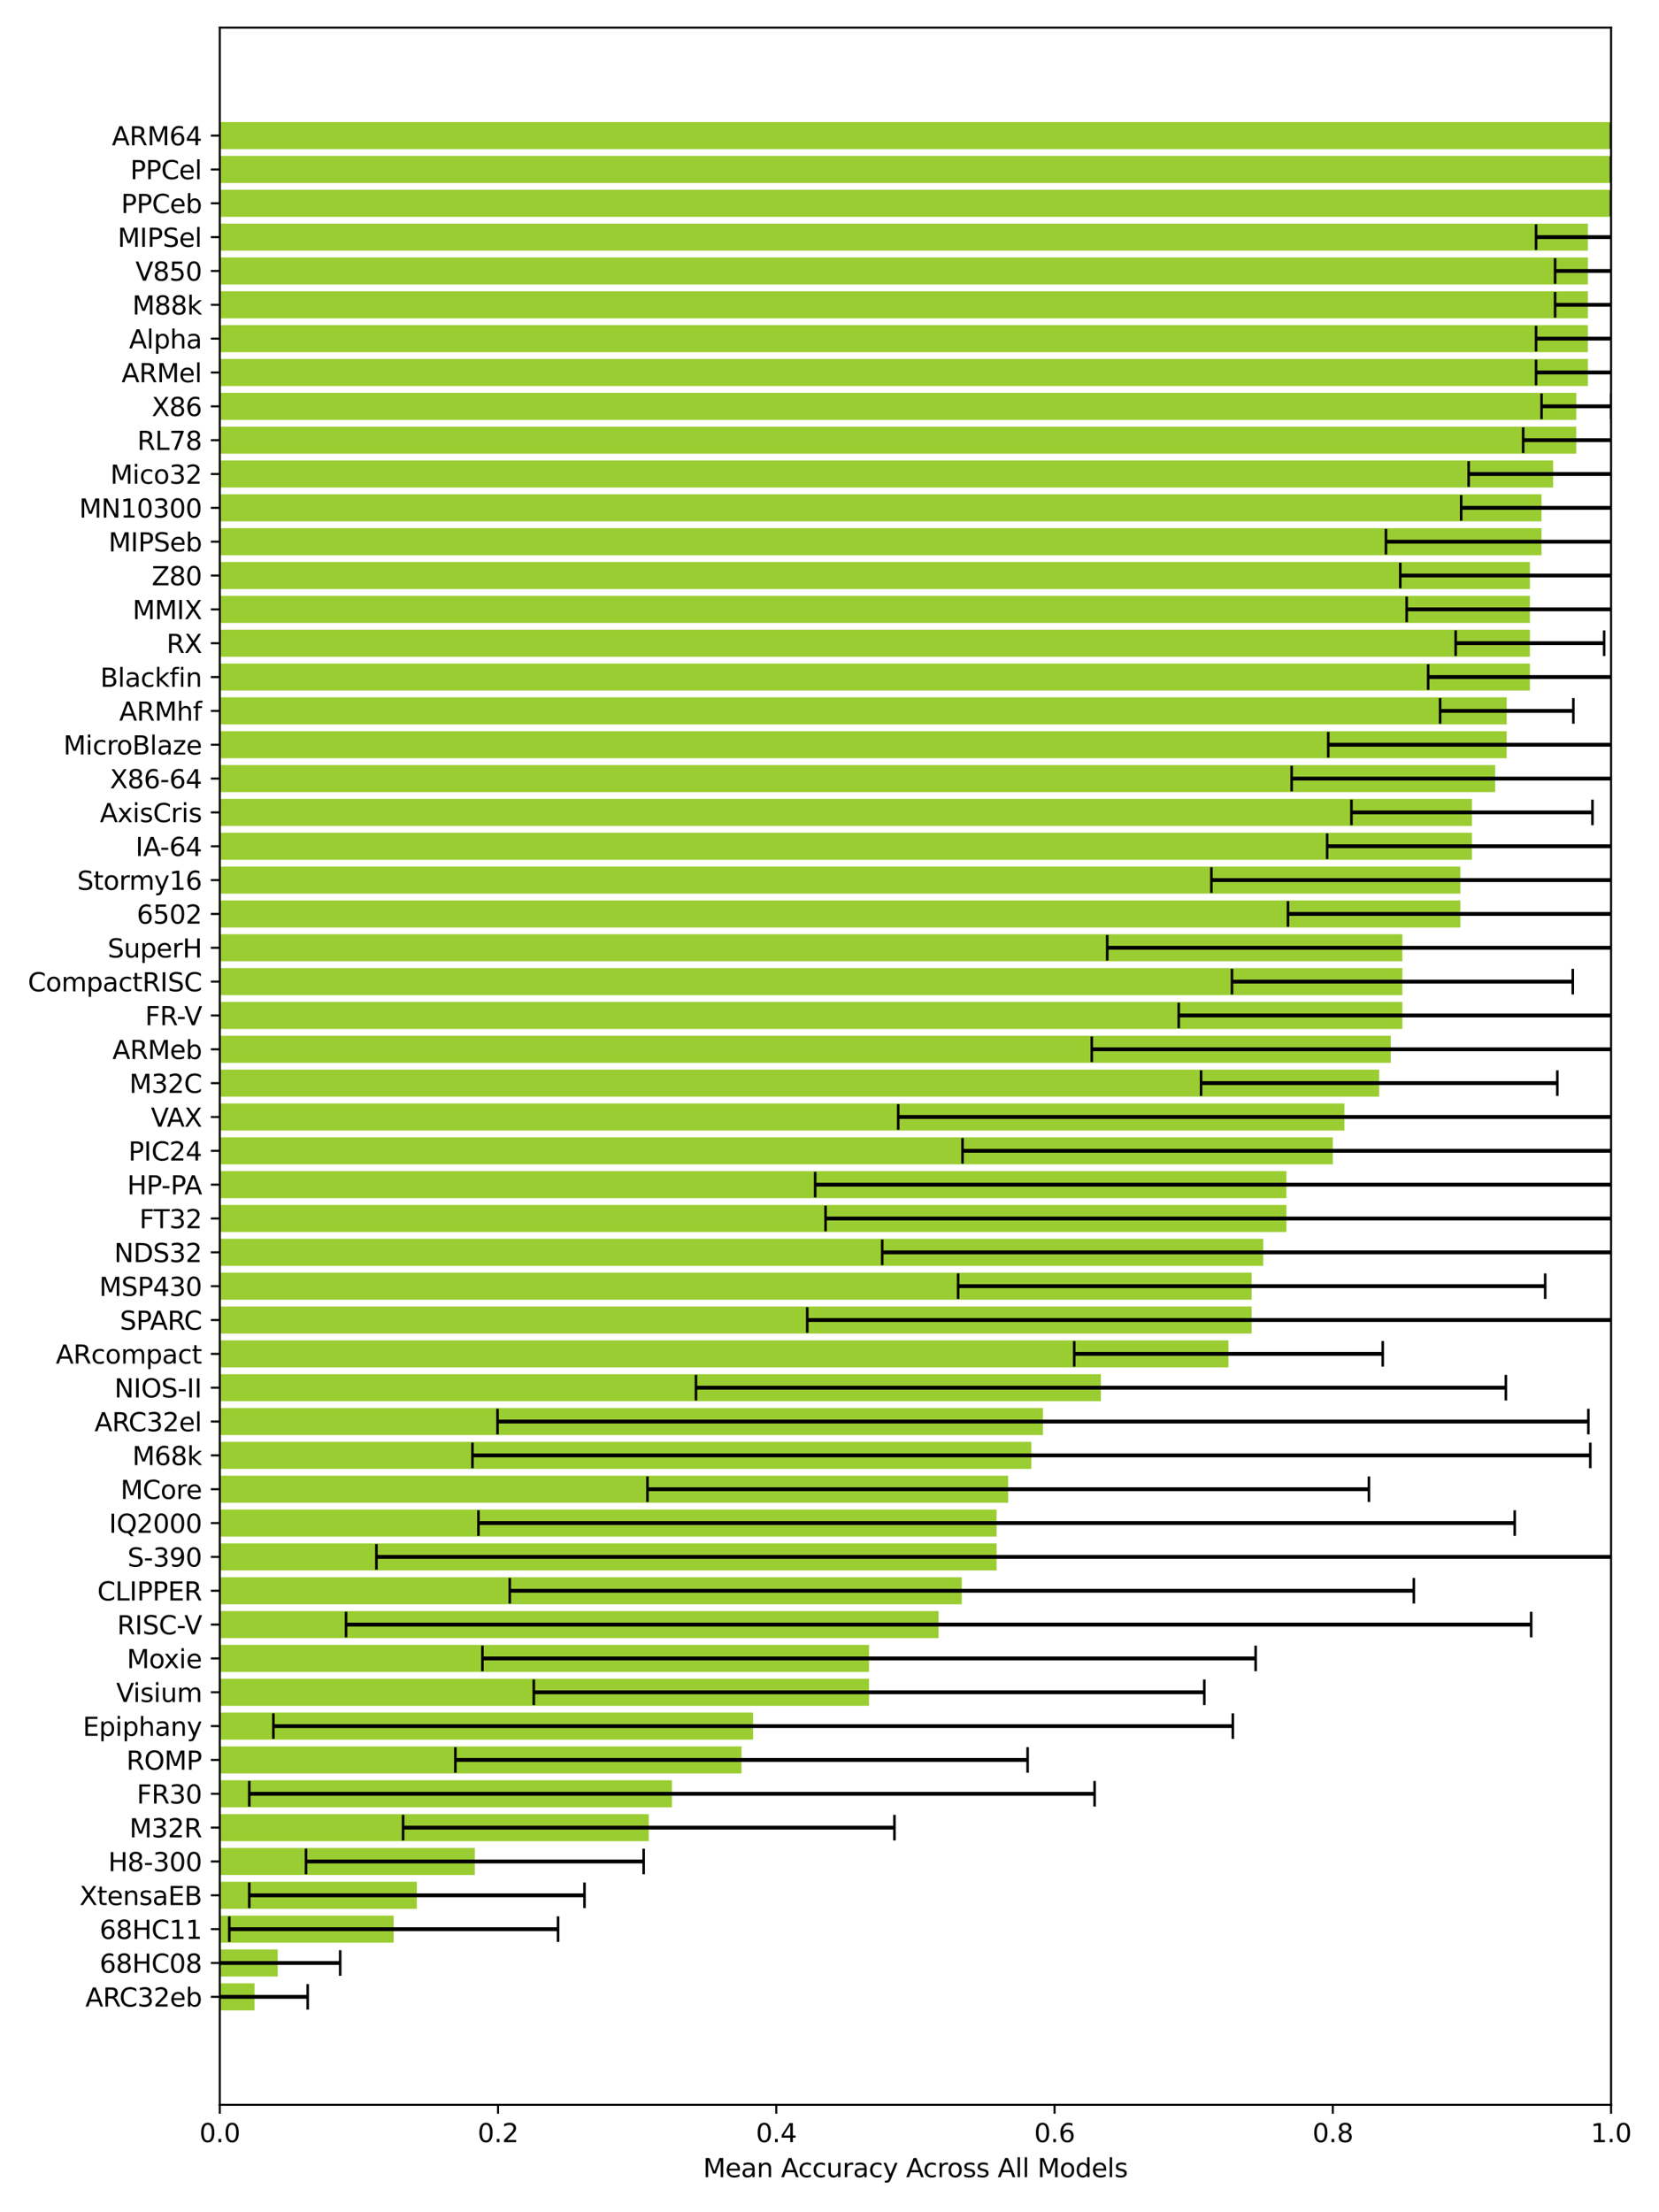 <?xml version="1.0" encoding="utf-8" standalone="no"?>
<!DOCTYPE svg PUBLIC "-//W3C//DTD SVG 1.1//EN"
  "http://www.w3.org/Graphics/SVG/1.1/DTD/svg11.dtd">
<svg xmlns:xlink="http://www.w3.org/1999/xlink" width="648pt" height="864pt" viewBox="0 0 648 864" xmlns="http://www.w3.org/2000/svg" version="1.1">
 <defs>
  <style type="text/css">*{stroke-linejoin: round; stroke-linecap: butt}</style>
 </defs>
 <g id="figure_1">
  <g id="patch_1">
   <path d="M 0 864 
L 648 864 
L 648 0 
L 0 0 
z
" style="fill: #ffffff"/>
  </g>
  <g id="axes_1">
   <g id="patch_2">
    <path d="M 85.84 822.04 
L 629.28 822.04 
L 629.28 10.8 
L 85.84 10.8 
z
" style="fill: #ffffff"/>
   </g>
   <g id="patch_3">
    <path d="M 85.84 785.165 
L 99.426 785.165 
L 99.426 774.592 
L 85.84 774.592 
z
" clip-path="url(#p80bdc9b51b)" style="fill: #9acd32"/>
   </g>
   <g id="patch_4">
    <path d="M 85.84 771.949 
L 108.483 771.949 
L 108.483 761.375 
L 85.84 761.375 
z
" clip-path="url(#p80bdc9b51b)" style="fill: #9acd32"/>
   </g>
   <g id="patch_5">
    <path d="M 85.84 758.732 
L 153.77 758.732 
L 153.77 748.159 
L 85.84 748.159 
z
" clip-path="url(#p80bdc9b51b)" style="fill: #9acd32"/>
   </g>
   <g id="patch_6">
    <path d="M 85.84 745.515 
L 162.827 745.515 
L 162.827 734.942 
L 85.84 734.942 
z
" clip-path="url(#p80bdc9b51b)" style="fill: #9acd32"/>
   </g>
   <g id="patch_7">
    <path d="M 85.84 732.299 
L 185.471 732.299 
L 185.471 721.725 
L 85.84 721.725 
z
" clip-path="url(#p80bdc9b51b)" style="fill: #9acd32"/>
   </g>
   <g id="patch_8">
    <path d="M 85.84 719.082 
L 253.401 719.082 
L 253.401 708.509 
L 85.84 708.509 
z
" clip-path="url(#p80bdc9b51b)" style="fill: #9acd32"/>
   </g>
   <g id="patch_9">
    <path d="M 85.84 705.865 
L 262.458 705.865 
L 262.458 695.292 
L 85.84 695.292 
z
" clip-path="url(#p80bdc9b51b)" style="fill: #9acd32"/>
   </g>
   <g id="patch_10">
    <path d="M 85.84 692.649 
L 289.63 692.649 
L 289.63 682.075 
L 85.84 682.075 
z
" clip-path="url(#p80bdc9b51b)" style="fill: #9acd32"/>
   </g>
   <g id="patch_11">
    <path d="M 85.84 679.432 
L 294.159 679.432 
L 294.159 668.859 
L 85.84 668.859 
z
" clip-path="url(#p80bdc9b51b)" style="fill: #9acd32"/>
   </g>
   <g id="patch_12">
    <path d="M 85.84 666.215 
L 339.445 666.215 
L 339.445 655.642 
L 85.84 655.642 
z
" clip-path="url(#p80bdc9b51b)" style="fill: #9acd32"/>
   </g>
   <g id="patch_13">
    <path d="M 85.84 652.999 
L 339.445 652.999 
L 339.445 642.425 
L 85.84 642.425 
z
" clip-path="url(#p80bdc9b51b)" style="fill: #9acd32"/>
   </g>
   <g id="patch_14">
    <path d="M 85.84 639.782 
L 366.617 639.782 
L 366.617 629.209 
L 85.84 629.209 
z
" clip-path="url(#p80bdc9b51b)" style="fill: #9acd32"/>
   </g>
   <g id="patch_15">
    <path d="M 85.84 626.565 
L 375.675 626.565 
L 375.675 615.992 
L 85.84 615.992 
z
" clip-path="url(#p80bdc9b51b)" style="fill: #9acd32"/>
   </g>
   <g id="patch_16">
    <path d="M 85.84 613.349 
L 389.261 613.349 
L 389.261 602.775 
L 85.84 602.775 
z
" clip-path="url(#p80bdc9b51b)" style="fill: #9acd32"/>
   </g>
   <g id="patch_17">
    <path d="M 85.84 600.132 
L 389.261 600.132 
L 389.261 589.559 
L 85.84 589.559 
z
" clip-path="url(#p80bdc9b51b)" style="fill: #9acd32"/>
   </g>
   <g id="patch_18">
    <path d="M 85.84 586.915 
L 393.789 586.915 
L 393.789 576.342 
L 85.84 576.342 
z
" clip-path="url(#p80bdc9b51b)" style="fill: #9acd32"/>
   </g>
   <g id="patch_19">
    <path d="M 85.84 573.699 
L 402.847 573.699 
L 402.847 563.125 
L 85.84 563.125 
z
" clip-path="url(#p80bdc9b51b)" style="fill: #9acd32"/>
   </g>
   <g id="patch_20">
    <path d="M 85.84 560.482 
L 407.375 560.482 
L 407.375 549.908 
L 85.84 549.908 
z
" clip-path="url(#p80bdc9b51b)" style="fill: #9acd32"/>
   </g>
   <g id="patch_21">
    <path d="M 85.84 547.265 
L 430.019 547.265 
L 430.019 536.692 
L 85.84 536.692 
z
" clip-path="url(#p80bdc9b51b)" style="fill: #9acd32"/>
   </g>
   <g id="patch_22">
    <path d="M 85.84 534.048 
L 479.834 534.048 
L 479.834 523.475 
L 85.84 523.475 
z
" clip-path="url(#p80bdc9b51b)" style="fill: #9acd32"/>
   </g>
   <g id="patch_23">
    <path d="M 85.84 520.832 
L 488.891 520.832 
L 488.891 510.258 
L 85.84 510.258 
z
" clip-path="url(#p80bdc9b51b)" style="fill: #9acd32"/>
   </g>
   <g id="patch_24">
    <path d="M 85.84 507.615 
L 488.891 507.615 
L 488.891 497.042 
L 85.84 497.042 
z
" clip-path="url(#p80bdc9b51b)" style="fill: #9acd32"/>
   </g>
   <g id="patch_25">
    <path d="M 85.84 494.398 
L 493.42 494.398 
L 493.42 483.825 
L 85.84 483.825 
z
" clip-path="url(#p80bdc9b51b)" style="fill: #9acd32"/>
   </g>
   <g id="patch_26">
    <path d="M 85.84 481.182 
L 502.477 481.182 
L 502.477 470.608 
L 85.84 470.608 
z
" clip-path="url(#p80bdc9b51b)" style="fill: #9acd32"/>
   </g>
   <g id="patch_27">
    <path d="M 85.84 467.965 
L 502.477 467.965 
L 502.477 457.392 
L 85.84 457.392 
z
" clip-path="url(#p80bdc9b51b)" style="fill: #9acd32"/>
   </g>
   <g id="patch_28">
    <path d="M 85.84 454.748 
L 520.592 454.748 
L 520.592 444.175 
L 85.84 444.175 
z
" clip-path="url(#p80bdc9b51b)" style="fill: #9acd32"/>
   </g>
   <g id="patch_29">
    <path d="M 85.84 441.532 
L 525.121 441.532 
L 525.121 430.958 
L 85.84 430.958 
z
" clip-path="url(#p80bdc9b51b)" style="fill: #9acd32"/>
   </g>
   <g id="patch_30">
    <path d="M 85.84 428.315 
L 538.707 428.315 
L 538.707 417.742 
L 85.84 417.742 
z
" clip-path="url(#p80bdc9b51b)" style="fill: #9acd32"/>
   </g>
   <g id="patch_31">
    <path d="M 85.84 415.098 
L 543.235 415.098 
L 543.235 404.525 
L 85.84 404.525 
z
" clip-path="url(#p80bdc9b51b)" style="fill: #9acd32"/>
   </g>
   <g id="patch_32">
    <path d="M 85.84 401.882 
L 547.764 401.882 
L 547.764 391.308 
L 85.84 391.308 
z
" clip-path="url(#p80bdc9b51b)" style="fill: #9acd32"/>
   </g>
   <g id="patch_33">
    <path d="M 85.84 388.665 
L 547.764 388.665 
L 547.764 378.092 
L 85.84 378.092 
z
" clip-path="url(#p80bdc9b51b)" style="fill: #9acd32"/>
   </g>
   <g id="patch_34">
    <path d="M 85.84 375.448 
L 547.764 375.448 
L 547.764 364.875 
L 85.84 364.875 
z
" clip-path="url(#p80bdc9b51b)" style="fill: #9acd32"/>
   </g>
   <g id="patch_35">
    <path d="M 85.84 362.232 
L 570.407 362.232 
L 570.407 351.658 
L 85.84 351.658 
z
" clip-path="url(#p80bdc9b51b)" style="fill: #9acd32"/>
   </g>
   <g id="patch_36">
    <path d="M 85.84 349.015 
L 570.407 349.015 
L 570.407 338.442 
L 85.84 338.442 
z
" clip-path="url(#p80bdc9b51b)" style="fill: #9acd32"/>
   </g>
   <g id="patch_37">
    <path d="M 85.84 335.798 
L 574.936 335.798 
L 574.936 325.225 
L 85.84 325.225 
z
" clip-path="url(#p80bdc9b51b)" style="fill: #9acd32"/>
   </g>
   <g id="patch_38">
    <path d="M 85.84 322.582 
L 574.936 322.582 
L 574.936 312.008 
L 85.84 312.008 
z
" clip-path="url(#p80bdc9b51b)" style="fill: #9acd32"/>
   </g>
   <g id="patch_39">
    <path d="M 85.84 309.365 
L 583.993 309.365 
L 583.993 298.792 
L 85.84 298.792 
z
" clip-path="url(#p80bdc9b51b)" style="fill: #9acd32"/>
   </g>
   <g id="patch_40">
    <path d="M 85.84 296.148 
L 588.522 296.148 
L 588.522 285.575 
L 85.84 285.575 
z
" clip-path="url(#p80bdc9b51b)" style="fill: #9acd32"/>
   </g>
   <g id="patch_41">
    <path d="M 85.84 282.932 
L 588.522 282.932 
L 588.522 272.358 
L 85.84 272.358 
z
" clip-path="url(#p80bdc9b51b)" style="fill: #9acd32"/>
   </g>
   <g id="patch_42">
    <path d="M 85.84 269.715 
L 597.579 269.715 
L 597.579 259.141 
L 85.84 259.141 
z
" clip-path="url(#p80bdc9b51b)" style="fill: #9acd32"/>
   </g>
   <g id="patch_43">
    <path d="M 85.84 256.498 
L 597.579 256.498 
L 597.579 245.925 
L 85.84 245.925 
z
" clip-path="url(#p80bdc9b51b)" style="fill: #9acd32"/>
   </g>
   <g id="patch_44">
    <path d="M 85.84 243.281 
L 597.579 243.281 
L 597.579 232.708 
L 85.84 232.708 
z
" clip-path="url(#p80bdc9b51b)" style="fill: #9acd32"/>
   </g>
   <g id="patch_45">
    <path d="M 85.84 230.065 
L 597.579 230.065 
L 597.579 219.491 
L 85.84 219.491 
z
" clip-path="url(#p80bdc9b51b)" style="fill: #9acd32"/>
   </g>
   <g id="patch_46">
    <path d="M 85.84 216.848 
L 602.108 216.848 
L 602.108 206.275 
L 85.84 206.275 
z
" clip-path="url(#p80bdc9b51b)" style="fill: #9acd32"/>
   </g>
   <g id="patch_47">
    <path d="M 85.84 203.631 
L 602.108 203.631 
L 602.108 193.058 
L 85.84 193.058 
z
" clip-path="url(#p80bdc9b51b)" style="fill: #9acd32"/>
   </g>
   <g id="patch_48">
    <path d="M 85.84 190.415 
L 606.637 190.415 
L 606.637 179.841 
L 85.84 179.841 
z
" clip-path="url(#p80bdc9b51b)" style="fill: #9acd32"/>
   </g>
   <g id="patch_49">
    <path d="M 85.84 177.198 
L 615.694 177.198 
L 615.694 166.625 
L 85.84 166.625 
z
" clip-path="url(#p80bdc9b51b)" style="fill: #9acd32"/>
   </g>
   <g id="patch_50">
    <path d="M 85.84 163.981 
L 615.694 163.981 
L 615.694 153.408 
L 85.84 153.408 
z
" clip-path="url(#p80bdc9b51b)" style="fill: #9acd32"/>
   </g>
   <g id="patch_51">
    <path d="M 85.84 150.765 
L 620.223 150.765 
L 620.223 140.191 
L 85.84 140.191 
z
" clip-path="url(#p80bdc9b51b)" style="fill: #9acd32"/>
   </g>
   <g id="patch_52">
    <path d="M 85.84 137.548 
L 620.223 137.548 
L 620.223 126.975 
L 85.84 126.975 
z
" clip-path="url(#p80bdc9b51b)" style="fill: #9acd32"/>
   </g>
   <g id="patch_53">
    <path d="M 85.84 124.331 
L 620.223 124.331 
L 620.223 113.758 
L 85.84 113.758 
z
" clip-path="url(#p80bdc9b51b)" style="fill: #9acd32"/>
   </g>
   <g id="patch_54">
    <path d="M 85.84 111.115 
L 620.223 111.115 
L 620.223 100.541 
L 85.84 100.541 
z
" clip-path="url(#p80bdc9b51b)" style="fill: #9acd32"/>
   </g>
   <g id="patch_55">
    <path d="M 85.84 97.898 
L 620.223 97.898 
L 620.223 87.325 
L 85.84 87.325 
z
" clip-path="url(#p80bdc9b51b)" style="fill: #9acd32"/>
   </g>
   <g id="patch_56">
    <path d="M 85.84 84.681 
L 629.28 84.681 
L 629.28 74.108 
L 85.84 74.108 
z
" clip-path="url(#p80bdc9b51b)" style="fill: #9acd32"/>
   </g>
   <g id="patch_57">
    <path d="M 85.84 71.465 
L 629.28 71.465 
L 629.28 60.891 
L 85.84 60.891 
z
" clip-path="url(#p80bdc9b51b)" style="fill: #9acd32"/>
   </g>
   <g id="patch_58">
    <path d="M 85.84 58.248 
L 629.28 58.248 
L 629.28 47.675 
L 85.84 47.675 
z
" clip-path="url(#p80bdc9b51b)" style="fill: #9acd32"/>
   </g>
   <g id="matplotlib.axis_1">
    <g id="xtick_1">
     <g id="line2d_1">
      <defs>
       <path id="m888878333a" d="M 0 0 
L 0 3.5 
" style="stroke: #000000; stroke-width: 0.8"/>
      </defs>
      <g>
       <use xlink:href="#m888878333a" x="85.84" y="822.04" style="stroke: #000000; stroke-width: 0.8"/>
      </g>
     </g>
     <g id="text_1">
      <!-- 0.0 -->
      <g transform="translate(77.888 836.638) scale(0.1 -0.1)">
       <defs>
        <path id="DejaVuSans-30" d="M 2034 4250 
Q 1547 4250 1301 3770 
Q 1056 3291 1056 2328 
Q 1056 1369 1301 889 
Q 1547 409 2034 409 
Q 2525 409 2770 889 
Q 3016 1369 3016 2328 
Q 3016 3291 2770 3770 
Q 2525 4250 2034 4250 
z
M 2034 4750 
Q 2819 4750 3233 4129 
Q 3647 3509 3647 2328 
Q 3647 1150 3233 529 
Q 2819 -91 2034 -91 
Q 1250 -91 836 529 
Q 422 1150 422 2328 
Q 422 3509 836 4129 
Q 1250 4750 2034 4750 
z
" transform="scale(0.016)"/>
        <path id="DejaVuSans-2e" d="M 684 794 
L 1344 794 
L 1344 0 
L 684 0 
L 684 794 
z
" transform="scale(0.016)"/>
       </defs>
       <use xlink:href="#DejaVuSans-30"/>
       <use xlink:href="#DejaVuSans-2e" transform="translate(63.623 0)"/>
       <use xlink:href="#DejaVuSans-30" transform="translate(95.41 0)"/>
      </g>
     </g>
    </g>
    <g id="xtick_2">
     <g id="line2d_2">
      <g>
       <use xlink:href="#m888878333a" x="194.528" y="822.04" style="stroke: #000000; stroke-width: 0.8"/>
      </g>
     </g>
     <g id="text_2">
      <!-- 0.2 -->
      <g transform="translate(186.576 836.638) scale(0.1 -0.1)">
       <defs>
        <path id="DejaVuSans-32" d="M 1228 531 
L 3431 531 
L 3431 0 
L 469 0 
L 469 531 
Q 828 903 1448 1529 
Q 2069 2156 2228 2338 
Q 2531 2678 2651 2914 
Q 2772 3150 2772 3378 
Q 2772 3750 2511 3984 
Q 2250 4219 1831 4219 
Q 1534 4219 1204 4116 
Q 875 4013 500 3803 
L 500 4441 
Q 881 4594 1212 4672 
Q 1544 4750 1819 4750 
Q 2544 4750 2975 4387 
Q 3406 4025 3406 3419 
Q 3406 3131 3298 2873 
Q 3191 2616 2906 2266 
Q 2828 2175 2409 1742 
Q 1991 1309 1228 531 
z
" transform="scale(0.016)"/>
       </defs>
       <use xlink:href="#DejaVuSans-30"/>
       <use xlink:href="#DejaVuSans-2e" transform="translate(63.623 0)"/>
       <use xlink:href="#DejaVuSans-32" transform="translate(95.41 0)"/>
      </g>
     </g>
    </g>
    <g id="xtick_3">
     <g id="line2d_3">
      <g>
       <use xlink:href="#m888878333a" x="303.216" y="822.04" style="stroke: #000000; stroke-width: 0.8"/>
      </g>
     </g>
     <g id="text_3">
      <!-- 0.4 -->
      <g transform="translate(295.264 836.638) scale(0.1 -0.1)">
       <defs>
        <path id="DejaVuSans-34" d="M 2419 4116 
L 825 1625 
L 2419 1625 
L 2419 4116 
z
M 2253 4666 
L 3047 4666 
L 3047 1625 
L 3713 1625 
L 3713 1100 
L 3047 1100 
L 3047 0 
L 2419 0 
L 2419 1100 
L 313 1100 
L 313 1709 
L 2253 4666 
z
" transform="scale(0.016)"/>
       </defs>
       <use xlink:href="#DejaVuSans-30"/>
       <use xlink:href="#DejaVuSans-2e" transform="translate(63.623 0)"/>
       <use xlink:href="#DejaVuSans-34" transform="translate(95.41 0)"/>
      </g>
     </g>
    </g>
    <g id="xtick_4">
     <g id="line2d_4">
      <g>
       <use xlink:href="#m888878333a" x="411.904" y="822.04" style="stroke: #000000; stroke-width: 0.8"/>
      </g>
     </g>
     <g id="text_4">
      <!-- 0.6 -->
      <g transform="translate(403.952 836.638) scale(0.1 -0.1)">
       <defs>
        <path id="DejaVuSans-36" d="M 2113 2584 
Q 1688 2584 1439 2293 
Q 1191 2003 1191 1497 
Q 1191 994 1439 701 
Q 1688 409 2113 409 
Q 2538 409 2786 701 
Q 3034 994 3034 1497 
Q 3034 2003 2786 2293 
Q 2538 2584 2113 2584 
z
M 3366 4563 
L 3366 3988 
Q 3128 4100 2886 4159 
Q 2644 4219 2406 4219 
Q 1781 4219 1451 3797 
Q 1122 3375 1075 2522 
Q 1259 2794 1537 2939 
Q 1816 3084 2150 3084 
Q 2853 3084 3261 2657 
Q 3669 2231 3669 1497 
Q 3669 778 3244 343 
Q 2819 -91 2113 -91 
Q 1303 -91 875 529 
Q 447 1150 447 2328 
Q 447 3434 972 4092 
Q 1497 4750 2381 4750 
Q 2619 4750 2861 4703 
Q 3103 4656 3366 4563 
z
" transform="scale(0.016)"/>
       </defs>
       <use xlink:href="#DejaVuSans-30"/>
       <use xlink:href="#DejaVuSans-2e" transform="translate(63.623 0)"/>
       <use xlink:href="#DejaVuSans-36" transform="translate(95.41 0)"/>
      </g>
     </g>
    </g>
    <g id="xtick_5">
     <g id="line2d_5">
      <g>
       <use xlink:href="#m888878333a" x="520.592" y="822.04" style="stroke: #000000; stroke-width: 0.8"/>
      </g>
     </g>
     <g id="text_5">
      <!-- 0.8 -->
      <g transform="translate(512.64 836.638) scale(0.1 -0.1)">
       <defs>
        <path id="DejaVuSans-38" d="M 2034 2216 
Q 1584 2216 1326 1975 
Q 1069 1734 1069 1313 
Q 1069 891 1326 650 
Q 1584 409 2034 409 
Q 2484 409 2743 651 
Q 3003 894 3003 1313 
Q 3003 1734 2745 1975 
Q 2488 2216 2034 2216 
z
M 1403 2484 
Q 997 2584 770 2862 
Q 544 3141 544 3541 
Q 544 4100 942 4425 
Q 1341 4750 2034 4750 
Q 2731 4750 3128 4425 
Q 3525 4100 3525 3541 
Q 3525 3141 3298 2862 
Q 3072 2584 2669 2484 
Q 3125 2378 3379 2068 
Q 3634 1759 3634 1313 
Q 3634 634 3220 271 
Q 2806 -91 2034 -91 
Q 1263 -91 848 271 
Q 434 634 434 1313 
Q 434 1759 690 2068 
Q 947 2378 1403 2484 
z
M 1172 3481 
Q 1172 3119 1398 2916 
Q 1625 2713 2034 2713 
Q 2441 2713 2670 2916 
Q 2900 3119 2900 3481 
Q 2900 3844 2670 4047 
Q 2441 4250 2034 4250 
Q 1625 4250 1398 4047 
Q 1172 3844 1172 3481 
z
" transform="scale(0.016)"/>
       </defs>
       <use xlink:href="#DejaVuSans-30"/>
       <use xlink:href="#DejaVuSans-2e" transform="translate(63.623 0)"/>
       <use xlink:href="#DejaVuSans-38" transform="translate(95.41 0)"/>
      </g>
     </g>
    </g>
    <g id="xtick_6">
     <g id="line2d_6">
      <g>
       <use xlink:href="#m888878333a" x="629.28" y="822.04" style="stroke: #000000; stroke-width: 0.8"/>
      </g>
     </g>
     <g id="text_6">
      <!-- 1.0 -->
      <g transform="translate(621.328 836.638) scale(0.1 -0.1)">
       <defs>
        <path id="DejaVuSans-31" d="M 794 531 
L 1825 531 
L 1825 4091 
L 703 3866 
L 703 4441 
L 1819 4666 
L 2450 4666 
L 2450 531 
L 3481 531 
L 3481 0 
L 794 0 
L 794 531 
z
" transform="scale(0.016)"/>
       </defs>
       <use xlink:href="#DejaVuSans-31"/>
       <use xlink:href="#DejaVuSans-2e" transform="translate(63.623 0)"/>
       <use xlink:href="#DejaVuSans-30" transform="translate(95.41 0)"/>
      </g>
     </g>
    </g>
    <g id="text_7">
     <!-- Mean Accuracy Across All Models -->
     <g transform="translate(274.642 850.317) scale(0.1 -0.1)">
      <defs>
       <path id="DejaVuSans-4d" d="M 628 4666 
L 1569 4666 
L 2759 1491 
L 3956 4666 
L 4897 4666 
L 4897 0 
L 4281 0 
L 4281 4097 
L 3078 897 
L 2444 897 
L 1241 4097 
L 1241 0 
L 628 0 
L 628 4666 
z
" transform="scale(0.016)"/>
       <path id="DejaVuSans-65" d="M 3597 1894 
L 3597 1613 
L 953 1613 
Q 991 1019 1311 708 
Q 1631 397 2203 397 
Q 2534 397 2845 478 
Q 3156 559 3463 722 
L 3463 178 
Q 3153 47 2828 -22 
Q 2503 -91 2169 -91 
Q 1331 -91 842 396 
Q 353 884 353 1716 
Q 353 2575 817 3079 
Q 1281 3584 2069 3584 
Q 2775 3584 3186 3129 
Q 3597 2675 3597 1894 
z
M 3022 2063 
Q 3016 2534 2758 2815 
Q 2500 3097 2075 3097 
Q 1594 3097 1305 2825 
Q 1016 2553 972 2059 
L 3022 2063 
z
" transform="scale(0.016)"/>
       <path id="DejaVuSans-61" d="M 2194 1759 
Q 1497 1759 1228 1600 
Q 959 1441 959 1056 
Q 959 750 1161 570 
Q 1363 391 1709 391 
Q 2188 391 2477 730 
Q 2766 1069 2766 1631 
L 2766 1759 
L 2194 1759 
z
M 3341 1997 
L 3341 0 
L 2766 0 
L 2766 531 
Q 2569 213 2275 61 
Q 1981 -91 1556 -91 
Q 1019 -91 701 211 
Q 384 513 384 1019 
Q 384 1609 779 1909 
Q 1175 2209 1959 2209 
L 2766 2209 
L 2766 2266 
Q 2766 2663 2505 2880 
Q 2244 3097 1772 3097 
Q 1472 3097 1187 3025 
Q 903 2953 641 2809 
L 641 3341 
Q 956 3463 1253 3523 
Q 1550 3584 1831 3584 
Q 2591 3584 2966 3190 
Q 3341 2797 3341 1997 
z
" transform="scale(0.016)"/>
       <path id="DejaVuSans-6e" d="M 3513 2113 
L 3513 0 
L 2938 0 
L 2938 2094 
Q 2938 2591 2744 2837 
Q 2550 3084 2163 3084 
Q 1697 3084 1428 2787 
Q 1159 2491 1159 1978 
L 1159 0 
L 581 0 
L 581 3500 
L 1159 3500 
L 1159 2956 
Q 1366 3272 1645 3428 
Q 1925 3584 2291 3584 
Q 2894 3584 3203 3211 
Q 3513 2838 3513 2113 
z
" transform="scale(0.016)"/>
       <path id="DejaVuSans-20" transform="scale(0.016)"/>
       <path id="DejaVuSans-41" d="M 2188 4044 
L 1331 1722 
L 3047 1722 
L 2188 4044 
z
M 1831 4666 
L 2547 4666 
L 4325 0 
L 3669 0 
L 3244 1197 
L 1141 1197 
L 716 0 
L 50 0 
L 1831 4666 
z
" transform="scale(0.016)"/>
       <path id="DejaVuSans-63" d="M 3122 3366 
L 3122 2828 
Q 2878 2963 2633 3030 
Q 2388 3097 2138 3097 
Q 1578 3097 1268 2742 
Q 959 2388 959 1747 
Q 959 1106 1268 751 
Q 1578 397 2138 397 
Q 2388 397 2633 464 
Q 2878 531 3122 666 
L 3122 134 
Q 2881 22 2623 -34 
Q 2366 -91 2075 -91 
Q 1284 -91 818 406 
Q 353 903 353 1747 
Q 353 2603 823 3093 
Q 1294 3584 2113 3584 
Q 2378 3584 2631 3529 
Q 2884 3475 3122 3366 
z
" transform="scale(0.016)"/>
       <path id="DejaVuSans-75" d="M 544 1381 
L 544 3500 
L 1119 3500 
L 1119 1403 
Q 1119 906 1312 657 
Q 1506 409 1894 409 
Q 2359 409 2629 706 
Q 2900 1003 2900 1516 
L 2900 3500 
L 3475 3500 
L 3475 0 
L 2900 0 
L 2900 538 
Q 2691 219 2414 64 
Q 2138 -91 1772 -91 
Q 1169 -91 856 284 
Q 544 659 544 1381 
z
M 1991 3584 
L 1991 3584 
z
" transform="scale(0.016)"/>
       <path id="DejaVuSans-72" d="M 2631 2963 
Q 2534 3019 2420 3045 
Q 2306 3072 2169 3072 
Q 1681 3072 1420 2755 
Q 1159 2438 1159 1844 
L 1159 0 
L 581 0 
L 581 3500 
L 1159 3500 
L 1159 2956 
Q 1341 3275 1631 3429 
Q 1922 3584 2338 3584 
Q 2397 3584 2469 3576 
Q 2541 3569 2628 3553 
L 2631 2963 
z
" transform="scale(0.016)"/>
       <path id="DejaVuSans-79" d="M 2059 -325 
Q 1816 -950 1584 -1140 
Q 1353 -1331 966 -1331 
L 506 -1331 
L 506 -850 
L 844 -850 
Q 1081 -850 1212 -737 
Q 1344 -625 1503 -206 
L 1606 56 
L 191 3500 
L 800 3500 
L 1894 763 
L 2988 3500 
L 3597 3500 
L 2059 -325 
z
" transform="scale(0.016)"/>
       <path id="DejaVuSans-6f" d="M 1959 3097 
Q 1497 3097 1228 2736 
Q 959 2375 959 1747 
Q 959 1119 1226 758 
Q 1494 397 1959 397 
Q 2419 397 2687 759 
Q 2956 1122 2956 1747 
Q 2956 2369 2687 2733 
Q 2419 3097 1959 3097 
z
M 1959 3584 
Q 2709 3584 3137 3096 
Q 3566 2609 3566 1747 
Q 3566 888 3137 398 
Q 2709 -91 1959 -91 
Q 1206 -91 779 398 
Q 353 888 353 1747 
Q 353 2609 779 3096 
Q 1206 3584 1959 3584 
z
" transform="scale(0.016)"/>
       <path id="DejaVuSans-73" d="M 2834 3397 
L 2834 2853 
Q 2591 2978 2328 3040 
Q 2066 3103 1784 3103 
Q 1356 3103 1142 2972 
Q 928 2841 928 2578 
Q 928 2378 1081 2264 
Q 1234 2150 1697 2047 
L 1894 2003 
Q 2506 1872 2764 1633 
Q 3022 1394 3022 966 
Q 3022 478 2636 193 
Q 2250 -91 1575 -91 
Q 1294 -91 989 -36 
Q 684 19 347 128 
L 347 722 
Q 666 556 975 473 
Q 1284 391 1588 391 
Q 1994 391 2212 530 
Q 2431 669 2431 922 
Q 2431 1156 2273 1281 
Q 2116 1406 1581 1522 
L 1381 1569 
Q 847 1681 609 1914 
Q 372 2147 372 2553 
Q 372 3047 722 3315 
Q 1072 3584 1716 3584 
Q 2034 3584 2315 3537 
Q 2597 3491 2834 3397 
z
" transform="scale(0.016)"/>
       <path id="DejaVuSans-6c" d="M 603 4863 
L 1178 4863 
L 1178 0 
L 603 0 
L 603 4863 
z
" transform="scale(0.016)"/>
       <path id="DejaVuSans-64" d="M 2906 2969 
L 2906 4863 
L 3481 4863 
L 3481 0 
L 2906 0 
L 2906 525 
Q 2725 213 2448 61 
Q 2172 -91 1784 -91 
Q 1150 -91 751 415 
Q 353 922 353 1747 
Q 353 2572 751 3078 
Q 1150 3584 1784 3584 
Q 2172 3584 2448 3432 
Q 2725 3281 2906 2969 
z
M 947 1747 
Q 947 1113 1208 752 
Q 1469 391 1925 391 
Q 2381 391 2643 752 
Q 2906 1113 2906 1747 
Q 2906 2381 2643 2742 
Q 2381 3103 1925 3103 
Q 1469 3103 1208 2742 
Q 947 2381 947 1747 
z
" transform="scale(0.016)"/>
      </defs>
      <use xlink:href="#DejaVuSans-4d"/>
      <use xlink:href="#DejaVuSans-65" transform="translate(86.279 0)"/>
      <use xlink:href="#DejaVuSans-61" transform="translate(147.803 0)"/>
      <use xlink:href="#DejaVuSans-6e" transform="translate(209.082 0)"/>
      <use xlink:href="#DejaVuSans-20" transform="translate(272.461 0)"/>
      <use xlink:href="#DejaVuSans-41" transform="translate(304.248 0)"/>
      <use xlink:href="#DejaVuSans-63" transform="translate(370.906 0)"/>
      <use xlink:href="#DejaVuSans-63" transform="translate(425.887 0)"/>
      <use xlink:href="#DejaVuSans-75" transform="translate(480.867 0)"/>
      <use xlink:href="#DejaVuSans-72" transform="translate(544.246 0)"/>
      <use xlink:href="#DejaVuSans-61" transform="translate(585.359 0)"/>
      <use xlink:href="#DejaVuSans-63" transform="translate(646.639 0)"/>
      <use xlink:href="#DejaVuSans-79" transform="translate(701.619 0)"/>
      <use xlink:href="#DejaVuSans-20" transform="translate(760.799 0)"/>
      <use xlink:href="#DejaVuSans-41" transform="translate(792.586 0)"/>
      <use xlink:href="#DejaVuSans-63" transform="translate(859.244 0)"/>
      <use xlink:href="#DejaVuSans-72" transform="translate(914.225 0)"/>
      <use xlink:href="#DejaVuSans-6f" transform="translate(953.088 0)"/>
      <use xlink:href="#DejaVuSans-73" transform="translate(1014.27 0)"/>
      <use xlink:href="#DejaVuSans-73" transform="translate(1066.369 0)"/>
      <use xlink:href="#DejaVuSans-20" transform="translate(1118.469 0)"/>
      <use xlink:href="#DejaVuSans-41" transform="translate(1150.256 0)"/>
      <use xlink:href="#DejaVuSans-6c" transform="translate(1218.664 0)"/>
      <use xlink:href="#DejaVuSans-6c" transform="translate(1246.447 0)"/>
      <use xlink:href="#DejaVuSans-20" transform="translate(1274.23 0)"/>
      <use xlink:href="#DejaVuSans-4d" transform="translate(1306.018 0)"/>
      <use xlink:href="#DejaVuSans-6f" transform="translate(1392.297 0)"/>
      <use xlink:href="#DejaVuSans-64" transform="translate(1453.479 0)"/>
      <use xlink:href="#DejaVuSans-65" transform="translate(1516.955 0)"/>
      <use xlink:href="#DejaVuSans-6c" transform="translate(1578.479 0)"/>
      <use xlink:href="#DejaVuSans-73" transform="translate(1606.262 0)"/>
     </g>
    </g>
   </g>
   <g id="matplotlib.axis_2">
    <g id="ytick_1">
     <g id="line2d_7">
      <defs>
       <path id="m155db42dc8" d="M 0 0 
L -3.5 0 
" style="stroke: #000000; stroke-width: 0.8"/>
      </defs>
      <g>
       <use xlink:href="#m155db42dc8" x="85.84" y="779.879" style="stroke: #000000; stroke-width: 0.8"/>
      </g>
     </g>
     <g id="text_8">
      <!-- ARC32eb -->
      <g transform="translate(33.342 783.678) scale(0.1 -0.1)">
       <defs>
        <path id="DejaVuSans-52" d="M 2841 2188 
Q 3044 2119 3236 1894 
Q 3428 1669 3622 1275 
L 4263 0 
L 3584 0 
L 2988 1197 
Q 2756 1666 2539 1819 
Q 2322 1972 1947 1972 
L 1259 1972 
L 1259 0 
L 628 0 
L 628 4666 
L 2053 4666 
Q 2853 4666 3247 4331 
Q 3641 3997 3641 3322 
Q 3641 2881 3436 2590 
Q 3231 2300 2841 2188 
z
M 1259 4147 
L 1259 2491 
L 2053 2491 
Q 2509 2491 2742 2702 
Q 2975 2913 2975 3322 
Q 2975 3731 2742 3939 
Q 2509 4147 2053 4147 
L 1259 4147 
z
" transform="scale(0.016)"/>
        <path id="DejaVuSans-43" d="M 4122 4306 
L 4122 3641 
Q 3803 3938 3442 4084 
Q 3081 4231 2675 4231 
Q 1875 4231 1450 3742 
Q 1025 3253 1025 2328 
Q 1025 1406 1450 917 
Q 1875 428 2675 428 
Q 3081 428 3442 575 
Q 3803 722 4122 1019 
L 4122 359 
Q 3791 134 3420 21 
Q 3050 -91 2638 -91 
Q 1578 -91 968 557 
Q 359 1206 359 2328 
Q 359 3453 968 4101 
Q 1578 4750 2638 4750 
Q 3056 4750 3426 4639 
Q 3797 4528 4122 4306 
z
" transform="scale(0.016)"/>
        <path id="DejaVuSans-33" d="M 2597 2516 
Q 3050 2419 3304 2112 
Q 3559 1806 3559 1356 
Q 3559 666 3084 287 
Q 2609 -91 1734 -91 
Q 1441 -91 1130 -33 
Q 819 25 488 141 
L 488 750 
Q 750 597 1062 519 
Q 1375 441 1716 441 
Q 2309 441 2620 675 
Q 2931 909 2931 1356 
Q 2931 1769 2642 2001 
Q 2353 2234 1838 2234 
L 1294 2234 
L 1294 2753 
L 1863 2753 
Q 2328 2753 2575 2939 
Q 2822 3125 2822 3475 
Q 2822 3834 2567 4026 
Q 2313 4219 1838 4219 
Q 1578 4219 1281 4162 
Q 984 4106 628 3988 
L 628 4550 
Q 988 4650 1302 4700 
Q 1616 4750 1894 4750 
Q 2613 4750 3031 4423 
Q 3450 4097 3450 3541 
Q 3450 3153 3228 2886 
Q 3006 2619 2597 2516 
z
" transform="scale(0.016)"/>
        <path id="DejaVuSans-62" d="M 3116 1747 
Q 3116 2381 2855 2742 
Q 2594 3103 2138 3103 
Q 1681 3103 1420 2742 
Q 1159 2381 1159 1747 
Q 1159 1113 1420 752 
Q 1681 391 2138 391 
Q 2594 391 2855 752 
Q 3116 1113 3116 1747 
z
M 1159 2969 
Q 1341 3281 1617 3432 
Q 1894 3584 2278 3584 
Q 2916 3584 3314 3078 
Q 3713 2572 3713 1747 
Q 3713 922 3314 415 
Q 2916 -91 2278 -91 
Q 1894 -91 1617 61 
Q 1341 213 1159 525 
L 1159 0 
L 581 0 
L 581 4863 
L 1159 4863 
L 1159 2969 
z
" transform="scale(0.016)"/>
       </defs>
       <use xlink:href="#DejaVuSans-41"/>
       <use xlink:href="#DejaVuSans-52" transform="translate(68.408 0)"/>
       <use xlink:href="#DejaVuSans-43" transform="translate(132.891 0)"/>
       <use xlink:href="#DejaVuSans-33" transform="translate(202.715 0)"/>
       <use xlink:href="#DejaVuSans-32" transform="translate(266.338 0)"/>
       <use xlink:href="#DejaVuSans-65" transform="translate(329.961 0)"/>
       <use xlink:href="#DejaVuSans-62" transform="translate(391.484 0)"/>
      </g>
     </g>
    </g>
    <g id="ytick_2">
     <g id="line2d_8">
      <g>
       <use xlink:href="#m155db42dc8" x="85.84" y="766.662" style="stroke: #000000; stroke-width: 0.8"/>
      </g>
     </g>
     <g id="text_9">
      <!-- 68HC08 -->
      <g transform="translate(38.887 770.461) scale(0.1 -0.1)">
       <defs>
        <path id="DejaVuSans-48" d="M 628 4666 
L 1259 4666 
L 1259 2753 
L 3553 2753 
L 3553 4666 
L 4184 4666 
L 4184 0 
L 3553 0 
L 3553 2222 
L 1259 2222 
L 1259 0 
L 628 0 
L 628 4666 
z
" transform="scale(0.016)"/>
       </defs>
       <use xlink:href="#DejaVuSans-36"/>
       <use xlink:href="#DejaVuSans-38" transform="translate(63.623 0)"/>
       <use xlink:href="#DejaVuSans-48" transform="translate(127.246 0)"/>
       <use xlink:href="#DejaVuSans-43" transform="translate(202.441 0)"/>
       <use xlink:href="#DejaVuSans-30" transform="translate(272.266 0)"/>
       <use xlink:href="#DejaVuSans-38" transform="translate(335.889 0)"/>
      </g>
     </g>
    </g>
    <g id="ytick_3">
     <g id="line2d_9">
      <g>
       <use xlink:href="#m155db42dc8" x="85.84" y="753.445" style="stroke: #000000; stroke-width: 0.8"/>
      </g>
     </g>
     <g id="text_10">
      <!-- 68HC11 -->
      <g transform="translate(38.887 757.245) scale(0.1 -0.1)">
       <use xlink:href="#DejaVuSans-36"/>
       <use xlink:href="#DejaVuSans-38" transform="translate(63.623 0)"/>
       <use xlink:href="#DejaVuSans-48" transform="translate(127.246 0)"/>
       <use xlink:href="#DejaVuSans-43" transform="translate(202.441 0)"/>
       <use xlink:href="#DejaVuSans-31" transform="translate(272.266 0)"/>
       <use xlink:href="#DejaVuSans-31" transform="translate(335.889 0)"/>
      </g>
     </g>
    </g>
    <g id="ytick_4">
     <g id="line2d_10">
      <g>
       <use xlink:href="#m155db42dc8" x="85.84" y="740.229" style="stroke: #000000; stroke-width: 0.8"/>
      </g>
     </g>
     <g id="text_11">
      <!-- XtensaEB -->
      <g transform="translate(31.062 744.028) scale(0.1 -0.1)">
       <defs>
        <path id="DejaVuSans-58" d="M 403 4666 
L 1081 4666 
L 2241 2931 
L 3406 4666 
L 4084 4666 
L 2584 2425 
L 4184 0 
L 3506 0 
L 2194 1984 
L 872 0 
L 191 0 
L 1856 2491 
L 403 4666 
z
" transform="scale(0.016)"/>
        <path id="DejaVuSans-74" d="M 1172 4494 
L 1172 3500 
L 2356 3500 
L 2356 3053 
L 1172 3053 
L 1172 1153 
Q 1172 725 1289 603 
Q 1406 481 1766 481 
L 2356 481 
L 2356 0 
L 1766 0 
Q 1100 0 847 248 
Q 594 497 594 1153 
L 594 3053 
L 172 3053 
L 172 3500 
L 594 3500 
L 594 4494 
L 1172 4494 
z
" transform="scale(0.016)"/>
        <path id="DejaVuSans-45" d="M 628 4666 
L 3578 4666 
L 3578 4134 
L 1259 4134 
L 1259 2753 
L 3481 2753 
L 3481 2222 
L 1259 2222 
L 1259 531 
L 3634 531 
L 3634 0 
L 628 0 
L 628 4666 
z
" transform="scale(0.016)"/>
        <path id="DejaVuSans-42" d="M 1259 2228 
L 1259 519 
L 2272 519 
Q 2781 519 3026 730 
Q 3272 941 3272 1375 
Q 3272 1813 3026 2020 
Q 2781 2228 2272 2228 
L 1259 2228 
z
M 1259 4147 
L 1259 2741 
L 2194 2741 
Q 2656 2741 2882 2914 
Q 3109 3088 3109 3444 
Q 3109 3797 2882 3972 
Q 2656 4147 2194 4147 
L 1259 4147 
z
M 628 4666 
L 2241 4666 
Q 2963 4666 3353 4366 
Q 3744 4066 3744 3513 
Q 3744 3084 3544 2831 
Q 3344 2578 2956 2516 
Q 3422 2416 3680 2098 
Q 3938 1781 3938 1306 
Q 3938 681 3513 340 
Q 3088 0 2303 0 
L 628 0 
L 628 4666 
z
" transform="scale(0.016)"/>
       </defs>
       <use xlink:href="#DejaVuSans-58"/>
       <use xlink:href="#DejaVuSans-74" transform="translate(68.506 0)"/>
       <use xlink:href="#DejaVuSans-65" transform="translate(107.715 0)"/>
       <use xlink:href="#DejaVuSans-6e" transform="translate(169.238 0)"/>
       <use xlink:href="#DejaVuSans-73" transform="translate(232.617 0)"/>
       <use xlink:href="#DejaVuSans-61" transform="translate(284.717 0)"/>
       <use xlink:href="#DejaVuSans-45" transform="translate(345.996 0)"/>
       <use xlink:href="#DejaVuSans-42" transform="translate(409.18 0)"/>
      </g>
     </g>
    </g>
    <g id="ytick_5">
     <g id="line2d_11">
      <g>
       <use xlink:href="#m155db42dc8" x="85.84" y="727.012" style="stroke: #000000; stroke-width: 0.8"/>
      </g>
     </g>
     <g id="text_12">
      <!-- H8-300 -->
      <g transform="translate(42.262 730.811) scale(0.1 -0.1)">
       <defs>
        <path id="DejaVuSans-2d" d="M 313 2009 
L 1997 2009 
L 1997 1497 
L 313 1497 
L 313 2009 
z
" transform="scale(0.016)"/>
       </defs>
       <use xlink:href="#DejaVuSans-48"/>
       <use xlink:href="#DejaVuSans-38" transform="translate(75.195 0)"/>
       <use xlink:href="#DejaVuSans-2d" transform="translate(138.818 0)"/>
       <use xlink:href="#DejaVuSans-33" transform="translate(174.902 0)"/>
       <use xlink:href="#DejaVuSans-30" transform="translate(238.525 0)"/>
       <use xlink:href="#DejaVuSans-30" transform="translate(302.148 0)"/>
      </g>
     </g>
    </g>
    <g id="ytick_6">
     <g id="line2d_12">
      <g>
       <use xlink:href="#m155db42dc8" x="85.84" y="713.795" style="stroke: #000000; stroke-width: 0.8"/>
      </g>
     </g>
     <g id="text_13">
      <!-- M32R -->
      <g transform="translate(50.538 717.595) scale(0.1 -0.1)">
       <use xlink:href="#DejaVuSans-4d"/>
       <use xlink:href="#DejaVuSans-33" transform="translate(86.279 0)"/>
       <use xlink:href="#DejaVuSans-32" transform="translate(149.902 0)"/>
       <use xlink:href="#DejaVuSans-52" transform="translate(213.525 0)"/>
      </g>
     </g>
    </g>
    <g id="ytick_7">
     <g id="line2d_13">
      <g>
       <use xlink:href="#m155db42dc8" x="85.84" y="700.579" style="stroke: #000000; stroke-width: 0.8"/>
      </g>
     </g>
     <g id="text_14">
      <!-- FR30 -->
      <g transform="translate(53.415 704.378) scale(0.1 -0.1)">
       <defs>
        <path id="DejaVuSans-46" d="M 628 4666 
L 3309 4666 
L 3309 4134 
L 1259 4134 
L 1259 2759 
L 3109 2759 
L 3109 2228 
L 1259 2228 
L 1259 0 
L 628 0 
L 628 4666 
z
" transform="scale(0.016)"/>
       </defs>
       <use xlink:href="#DejaVuSans-46"/>
       <use xlink:href="#DejaVuSans-52" transform="translate(57.52 0)"/>
       <use xlink:href="#DejaVuSans-33" transform="translate(127.002 0)"/>
       <use xlink:href="#DejaVuSans-30" transform="translate(190.625 0)"/>
      </g>
     </g>
    </g>
    <g id="ytick_8">
     <g id="line2d_14">
      <g>
       <use xlink:href="#m155db42dc8" x="85.84" y="687.362" style="stroke: #000000; stroke-width: 0.8"/>
      </g>
     </g>
     <g id="text_15">
      <!-- ROMP -->
      <g transform="translate(49.362 691.161) scale(0.1 -0.1)">
       <defs>
        <path id="DejaVuSans-4f" d="M 2522 4238 
Q 1834 4238 1429 3725 
Q 1025 3213 1025 2328 
Q 1025 1447 1429 934 
Q 1834 422 2522 422 
Q 3209 422 3611 934 
Q 4013 1447 4013 2328 
Q 4013 3213 3611 3725 
Q 3209 4238 2522 4238 
z
M 2522 4750 
Q 3503 4750 4090 4092 
Q 4678 3434 4678 2328 
Q 4678 1225 4090 567 
Q 3503 -91 2522 -91 
Q 1538 -91 948 565 
Q 359 1222 359 2328 
Q 359 3434 948 4092 
Q 1538 4750 2522 4750 
z
" transform="scale(0.016)"/>
        <path id="DejaVuSans-50" d="M 1259 4147 
L 1259 2394 
L 2053 2394 
Q 2494 2394 2734 2622 
Q 2975 2850 2975 3272 
Q 2975 3691 2734 3919 
Q 2494 4147 2053 4147 
L 1259 4147 
z
M 628 4666 
L 2053 4666 
Q 2838 4666 3239 4311 
Q 3641 3956 3641 3272 
Q 3641 2581 3239 2228 
Q 2838 1875 2053 1875 
L 1259 1875 
L 1259 0 
L 628 0 
L 628 4666 
z
" transform="scale(0.016)"/>
       </defs>
       <use xlink:href="#DejaVuSans-52"/>
       <use xlink:href="#DejaVuSans-4f" transform="translate(69.482 0)"/>
       <use xlink:href="#DejaVuSans-4d" transform="translate(148.193 0)"/>
       <use xlink:href="#DejaVuSans-50" transform="translate(234.473 0)"/>
      </g>
     </g>
    </g>
    <g id="ytick_9">
     <g id="line2d_15">
      <g>
       <use xlink:href="#m155db42dc8" x="85.84" y="674.145" style="stroke: #000000; stroke-width: 0.8"/>
      </g>
     </g>
     <g id="text_16">
      <!-- Epiphany -->
      <g transform="translate(32.324 677.945) scale(0.1 -0.1)">
       <defs>
        <path id="DejaVuSans-70" d="M 1159 525 
L 1159 -1331 
L 581 -1331 
L 581 3500 
L 1159 3500 
L 1159 2969 
Q 1341 3281 1617 3432 
Q 1894 3584 2278 3584 
Q 2916 3584 3314 3078 
Q 3713 2572 3713 1747 
Q 3713 922 3314 415 
Q 2916 -91 2278 -91 
Q 1894 -91 1617 61 
Q 1341 213 1159 525 
z
M 3116 1747 
Q 3116 2381 2855 2742 
Q 2594 3103 2138 3103 
Q 1681 3103 1420 2742 
Q 1159 2381 1159 1747 
Q 1159 1113 1420 752 
Q 1681 391 2138 391 
Q 2594 391 2855 752 
Q 3116 1113 3116 1747 
z
" transform="scale(0.016)"/>
        <path id="DejaVuSans-69" d="M 603 3500 
L 1178 3500 
L 1178 0 
L 603 0 
L 603 3500 
z
M 603 4863 
L 1178 4863 
L 1178 4134 
L 603 4134 
L 603 4863 
z
" transform="scale(0.016)"/>
        <path id="DejaVuSans-68" d="M 3513 2113 
L 3513 0 
L 2938 0 
L 2938 2094 
Q 2938 2591 2744 2837 
Q 2550 3084 2163 3084 
Q 1697 3084 1428 2787 
Q 1159 2491 1159 1978 
L 1159 0 
L 581 0 
L 581 4863 
L 1159 4863 
L 1159 2956 
Q 1366 3272 1645 3428 
Q 1925 3584 2291 3584 
Q 2894 3584 3203 3211 
Q 3513 2838 3513 2113 
z
" transform="scale(0.016)"/>
       </defs>
       <use xlink:href="#DejaVuSans-45"/>
       <use xlink:href="#DejaVuSans-70" transform="translate(63.184 0)"/>
       <use xlink:href="#DejaVuSans-69" transform="translate(126.66 0)"/>
       <use xlink:href="#DejaVuSans-70" transform="translate(154.443 0)"/>
       <use xlink:href="#DejaVuSans-68" transform="translate(217.92 0)"/>
       <use xlink:href="#DejaVuSans-61" transform="translate(281.299 0)"/>
       <use xlink:href="#DejaVuSans-6e" transform="translate(342.578 0)"/>
       <use xlink:href="#DejaVuSans-79" transform="translate(405.957 0)"/>
      </g>
     </g>
    </g>
    <g id="ytick_10">
     <g id="line2d_16">
      <g>
       <use xlink:href="#m155db42dc8" x="85.84" y="660.929" style="stroke: #000000; stroke-width: 0.8"/>
      </g>
     </g>
     <g id="text_17">
      <!-- Visium -->
      <g transform="translate(45.381 664.728) scale(0.1 -0.1)">
       <defs>
        <path id="DejaVuSans-56" d="M 1831 0 
L 50 4666 
L 709 4666 
L 2188 738 
L 3669 4666 
L 4325 4666 
L 2547 0 
L 1831 0 
z
" transform="scale(0.016)"/>
        <path id="DejaVuSans-6d" d="M 3328 2828 
Q 3544 3216 3844 3400 
Q 4144 3584 4550 3584 
Q 5097 3584 5394 3201 
Q 5691 2819 5691 2113 
L 5691 0 
L 5113 0 
L 5113 2094 
Q 5113 2597 4934 2840 
Q 4756 3084 4391 3084 
Q 3944 3084 3684 2787 
Q 3425 2491 3425 1978 
L 3425 0 
L 2847 0 
L 2847 2094 
Q 2847 2600 2669 2842 
Q 2491 3084 2119 3084 
Q 1678 3084 1418 2786 
Q 1159 2488 1159 1978 
L 1159 0 
L 581 0 
L 581 3500 
L 1159 3500 
L 1159 2956 
Q 1356 3278 1631 3431 
Q 1906 3584 2284 3584 
Q 2666 3584 2933 3390 
Q 3200 3197 3328 2828 
z
" transform="scale(0.016)"/>
       </defs>
       <use xlink:href="#DejaVuSans-56"/>
       <use xlink:href="#DejaVuSans-69" transform="translate(66.158 0)"/>
       <use xlink:href="#DejaVuSans-73" transform="translate(93.941 0)"/>
       <use xlink:href="#DejaVuSans-69" transform="translate(146.041 0)"/>
       <use xlink:href="#DejaVuSans-75" transform="translate(173.824 0)"/>
       <use xlink:href="#DejaVuSans-6d" transform="translate(237.203 0)"/>
      </g>
     </g>
    </g>
    <g id="ytick_11">
     <g id="line2d_17">
      <g>
       <use xlink:href="#m155db42dc8" x="85.84" y="647.712" style="stroke: #000000; stroke-width: 0.8"/>
      </g>
     </g>
     <g id="text_18">
      <!-- Moxie -->
      <g transform="translate(49.556 651.511) scale(0.1 -0.1)">
       <defs>
        <path id="DejaVuSans-78" d="M 3513 3500 
L 2247 1797 
L 3578 0 
L 2900 0 
L 1881 1375 
L 863 0 
L 184 0 
L 1544 1831 
L 300 3500 
L 978 3500 
L 1906 2253 
L 2834 3500 
L 3513 3500 
z
" transform="scale(0.016)"/>
       </defs>
       <use xlink:href="#DejaVuSans-4d"/>
       <use xlink:href="#DejaVuSans-6f" transform="translate(86.279 0)"/>
       <use xlink:href="#DejaVuSans-78" transform="translate(144.336 0)"/>
       <use xlink:href="#DejaVuSans-69" transform="translate(203.516 0)"/>
       <use xlink:href="#DejaVuSans-65" transform="translate(231.299 0)"/>
      </g>
     </g>
    </g>
    <g id="ytick_12">
     <g id="line2d_18">
      <g>
       <use xlink:href="#m155db42dc8" x="85.84" y="634.495" style="stroke: #000000; stroke-width: 0.8"/>
      </g>
     </g>
     <g id="text_19">
      <!-- RISC-V -->
      <g transform="translate(45.749 638.294) scale(0.1 -0.1)">
       <defs>
        <path id="DejaVuSans-49" d="M 628 4666 
L 1259 4666 
L 1259 0 
L 628 0 
L 628 4666 
z
" transform="scale(0.016)"/>
        <path id="DejaVuSans-53" d="M 3425 4513 
L 3425 3897 
Q 3066 4069 2747 4153 
Q 2428 4238 2131 4238 
Q 1616 4238 1336 4038 
Q 1056 3838 1056 3469 
Q 1056 3159 1242 3001 
Q 1428 2844 1947 2747 
L 2328 2669 
Q 3034 2534 3370 2195 
Q 3706 1856 3706 1288 
Q 3706 609 3251 259 
Q 2797 -91 1919 -91 
Q 1588 -91 1214 -16 
Q 841 59 441 206 
L 441 856 
Q 825 641 1194 531 
Q 1563 422 1919 422 
Q 2459 422 2753 634 
Q 3047 847 3047 1241 
Q 3047 1584 2836 1778 
Q 2625 1972 2144 2069 
L 1759 2144 
Q 1053 2284 737 2584 
Q 422 2884 422 3419 
Q 422 4038 858 4394 
Q 1294 4750 2059 4750 
Q 2388 4750 2728 4690 
Q 3069 4631 3425 4513 
z
" transform="scale(0.016)"/>
       </defs>
       <use xlink:href="#DejaVuSans-52"/>
       <use xlink:href="#DejaVuSans-49" transform="translate(69.482 0)"/>
       <use xlink:href="#DejaVuSans-53" transform="translate(98.975 0)"/>
       <use xlink:href="#DejaVuSans-43" transform="translate(162.451 0)"/>
       <use xlink:href="#DejaVuSans-2d" transform="translate(232.275 0)"/>
       <use xlink:href="#DejaVuSans-56" transform="translate(262.484 0)"/>
      </g>
     </g>
    </g>
    <g id="ytick_13">
     <g id="line2d_19">
      <g>
       <use xlink:href="#m155db42dc8" x="85.84" y="621.279" style="stroke: #000000; stroke-width: 0.8"/>
      </g>
     </g>
     <g id="text_20">
      <!-- CLIPPER -->
      <g transform="translate(38.009 625.078) scale(0.1 -0.1)">
       <defs>
        <path id="DejaVuSans-4c" d="M 628 4666 
L 1259 4666 
L 1259 531 
L 3531 531 
L 3531 0 
L 628 0 
L 628 4666 
z
" transform="scale(0.016)"/>
       </defs>
       <use xlink:href="#DejaVuSans-43"/>
       <use xlink:href="#DejaVuSans-4c" transform="translate(69.824 0)"/>
       <use xlink:href="#DejaVuSans-49" transform="translate(125.537 0)"/>
       <use xlink:href="#DejaVuSans-50" transform="translate(155.029 0)"/>
       <use xlink:href="#DejaVuSans-50" transform="translate(215.332 0)"/>
       <use xlink:href="#DejaVuSans-45" transform="translate(275.635 0)"/>
       <use xlink:href="#DejaVuSans-52" transform="translate(338.818 0)"/>
      </g>
     </g>
    </g>
    <g id="ytick_14">
     <g id="line2d_20">
      <g>
       <use xlink:href="#m155db42dc8" x="85.84" y="608.062" style="stroke: #000000; stroke-width: 0.8"/>
      </g>
     </g>
     <g id="text_21">
      <!-- S-390 -->
      <g transform="translate(49.796 611.861) scale(0.1 -0.1)">
       <defs>
        <path id="DejaVuSans-39" d="M 703 97 
L 703 672 
Q 941 559 1184 500 
Q 1428 441 1663 441 
Q 2288 441 2617 861 
Q 2947 1281 2994 2138 
Q 2813 1869 2534 1725 
Q 2256 1581 1919 1581 
Q 1219 1581 811 2004 
Q 403 2428 403 3163 
Q 403 3881 828 4315 
Q 1253 4750 1959 4750 
Q 2769 4750 3195 4129 
Q 3622 3509 3622 2328 
Q 3622 1225 3098 567 
Q 2575 -91 1691 -91 
Q 1453 -91 1209 -44 
Q 966 3 703 97 
z
M 1959 2075 
Q 2384 2075 2632 2365 
Q 2881 2656 2881 3163 
Q 2881 3666 2632 3958 
Q 2384 4250 1959 4250 
Q 1534 4250 1286 3958 
Q 1038 3666 1038 3163 
Q 1038 2656 1286 2365 
Q 1534 2075 1959 2075 
z
" transform="scale(0.016)"/>
       </defs>
       <use xlink:href="#DejaVuSans-53"/>
       <use xlink:href="#DejaVuSans-2d" transform="translate(63.477 0)"/>
       <use xlink:href="#DejaVuSans-33" transform="translate(99.561 0)"/>
       <use xlink:href="#DejaVuSans-39" transform="translate(163.184 0)"/>
       <use xlink:href="#DejaVuSans-30" transform="translate(226.807 0)"/>
      </g>
     </g>
    </g>
    <g id="ytick_15">
     <g id="line2d_21">
      <g>
       <use xlink:href="#m155db42dc8" x="85.84" y="594.845" style="stroke: #000000; stroke-width: 0.8"/>
      </g>
     </g>
     <g id="text_22">
      <!-- IQ2000 -->
      <g transform="translate(42.568 598.644) scale(0.1 -0.1)">
       <defs>
        <path id="DejaVuSans-51" d="M 2522 4238 
Q 1834 4238 1429 3725 
Q 1025 3213 1025 2328 
Q 1025 1447 1429 934 
Q 1834 422 2522 422 
Q 3209 422 3611 934 
Q 4013 1447 4013 2328 
Q 4013 3213 3611 3725 
Q 3209 4238 2522 4238 
z
M 3406 84 
L 4238 -825 
L 3475 -825 
L 2784 -78 
Q 2681 -84 2626 -87 
Q 2572 -91 2522 -91 
Q 1538 -91 948 567 
Q 359 1225 359 2328 
Q 359 3434 948 4092 
Q 1538 4750 2522 4750 
Q 3503 4750 4090 4092 
Q 4678 3434 4678 2328 
Q 4678 1516 4351 937 
Q 4025 359 3406 84 
z
" transform="scale(0.016)"/>
       </defs>
       <use xlink:href="#DejaVuSans-49"/>
       <use xlink:href="#DejaVuSans-51" transform="translate(29.492 0)"/>
       <use xlink:href="#DejaVuSans-32" transform="translate(108.203 0)"/>
       <use xlink:href="#DejaVuSans-30" transform="translate(171.826 0)"/>
       <use xlink:href="#DejaVuSans-30" transform="translate(235.449 0)"/>
       <use xlink:href="#DejaVuSans-30" transform="translate(299.072 0)"/>
      </g>
     </g>
    </g>
    <g id="ytick_16">
     <g id="line2d_22">
      <g>
       <use xlink:href="#m155db42dc8" x="85.84" y="581.629" style="stroke: #000000; stroke-width: 0.8"/>
      </g>
     </g>
     <g id="text_23">
      <!-- MCore -->
      <g transform="translate(47.071 585.428) scale(0.1 -0.1)">
       <use xlink:href="#DejaVuSans-4d"/>
       <use xlink:href="#DejaVuSans-43" transform="translate(86.279 0)"/>
       <use xlink:href="#DejaVuSans-6f" transform="translate(156.104 0)"/>
       <use xlink:href="#DejaVuSans-72" transform="translate(217.285 0)"/>
       <use xlink:href="#DejaVuSans-65" transform="translate(256.148 0)"/>
      </g>
     </g>
    </g>
    <g id="ytick_17">
     <g id="line2d_23">
      <g>
       <use xlink:href="#m155db42dc8" x="85.84" y="568.412" style="stroke: #000000; stroke-width: 0.8"/>
      </g>
     </g>
     <g id="text_24">
      <!-- M68k -->
      <g transform="translate(51.696 572.211) scale(0.1 -0.1)">
       <defs>
        <path id="DejaVuSans-6b" d="M 581 4863 
L 1159 4863 
L 1159 1991 
L 2875 3500 
L 3609 3500 
L 1753 1863 
L 3688 0 
L 2938 0 
L 1159 1709 
L 1159 0 
L 581 0 
L 581 4863 
z
" transform="scale(0.016)"/>
       </defs>
       <use xlink:href="#DejaVuSans-4d"/>
       <use xlink:href="#DejaVuSans-36" transform="translate(86.279 0)"/>
       <use xlink:href="#DejaVuSans-38" transform="translate(149.902 0)"/>
       <use xlink:href="#DejaVuSans-6b" transform="translate(213.525 0)"/>
      </g>
     </g>
    </g>
    <g id="ytick_18">
     <g id="line2d_24">
      <g>
       <use xlink:href="#m155db42dc8" x="85.84" y="555.195" style="stroke: #000000; stroke-width: 0.8"/>
      </g>
     </g>
     <g id="text_25">
      <!-- ARC32el -->
      <g transform="translate(36.912 558.994) scale(0.1 -0.1)">
       <use xlink:href="#DejaVuSans-41"/>
       <use xlink:href="#DejaVuSans-52" transform="translate(68.408 0)"/>
       <use xlink:href="#DejaVuSans-43" transform="translate(132.891 0)"/>
       <use xlink:href="#DejaVuSans-33" transform="translate(202.715 0)"/>
       <use xlink:href="#DejaVuSans-32" transform="translate(266.338 0)"/>
       <use xlink:href="#DejaVuSans-65" transform="translate(329.961 0)"/>
       <use xlink:href="#DejaVuSans-6c" transform="translate(391.484 0)"/>
      </g>
     </g>
    </g>
    <g id="ytick_19">
     <g id="line2d_25">
      <g>
       <use xlink:href="#m155db42dc8" x="85.84" y="541.978" style="stroke: #000000; stroke-width: 0.8"/>
      </g>
     </g>
     <g id="text_26">
      <!-- NIOS-II -->
      <g transform="translate(44.681 545.778) scale(0.1 -0.1)">
       <defs>
        <path id="DejaVuSans-4e" d="M 628 4666 
L 1478 4666 
L 3547 763 
L 3547 4666 
L 4159 4666 
L 4159 0 
L 3309 0 
L 1241 3903 
L 1241 0 
L 628 0 
L 628 4666 
z
" transform="scale(0.016)"/>
       </defs>
       <use xlink:href="#DejaVuSans-4e"/>
       <use xlink:href="#DejaVuSans-49" transform="translate(74.805 0)"/>
       <use xlink:href="#DejaVuSans-4f" transform="translate(104.297 0)"/>
       <use xlink:href="#DejaVuSans-53" transform="translate(183.008 0)"/>
       <use xlink:href="#DejaVuSans-2d" transform="translate(246.484 0)"/>
       <use xlink:href="#DejaVuSans-49" transform="translate(282.568 0)"/>
       <use xlink:href="#DejaVuSans-49" transform="translate(312.061 0)"/>
      </g>
     </g>
    </g>
    <g id="ytick_20">
     <g id="line2d_26">
      <g>
       <use xlink:href="#m155db42dc8" x="85.84" y="528.762" style="stroke: #000000; stroke-width: 0.8"/>
      </g>
     </g>
     <g id="text_27">
      <!-- ARcompact -->
      <g transform="translate(21.798 532.561) scale(0.1 -0.1)">
       <use xlink:href="#DejaVuSans-41"/>
       <use xlink:href="#DejaVuSans-52" transform="translate(68.408 0)"/>
       <use xlink:href="#DejaVuSans-63" transform="translate(137.891 0)"/>
       <use xlink:href="#DejaVuSans-6f" transform="translate(192.871 0)"/>
       <use xlink:href="#DejaVuSans-6d" transform="translate(254.053 0)"/>
       <use xlink:href="#DejaVuSans-70" transform="translate(351.465 0)"/>
       <use xlink:href="#DejaVuSans-61" transform="translate(414.941 0)"/>
       <use xlink:href="#DejaVuSans-63" transform="translate(476.221 0)"/>
       <use xlink:href="#DejaVuSans-74" transform="translate(531.201 0)"/>
      </g>
     </g>
    </g>
    <g id="ytick_21">
     <g id="line2d_27">
      <g>
       <use xlink:href="#m155db42dc8" x="85.84" y="515.545" style="stroke: #000000; stroke-width: 0.8"/>
      </g>
     </g>
     <g id="text_28">
      <!-- SPARC -->
      <g transform="translate(46.828 519.344) scale(0.1 -0.1)">
       <use xlink:href="#DejaVuSans-53"/>
       <use xlink:href="#DejaVuSans-50" transform="translate(63.477 0)"/>
       <use xlink:href="#DejaVuSans-41" transform="translate(117.404 0)"/>
       <use xlink:href="#DejaVuSans-52" transform="translate(185.812 0)"/>
       <use xlink:href="#DejaVuSans-43" transform="translate(250.295 0)"/>
      </g>
     </g>
    </g>
    <g id="ytick_22">
     <g id="line2d_28">
      <g>
       <use xlink:href="#m155db42dc8" x="85.84" y="502.328" style="stroke: #000000; stroke-width: 0.8"/>
      </g>
     </g>
     <g id="text_29">
      <!-- MSP430 -->
      <g transform="translate(38.746 506.128) scale(0.1 -0.1)">
       <use xlink:href="#DejaVuSans-4d"/>
       <use xlink:href="#DejaVuSans-53" transform="translate(86.279 0)"/>
       <use xlink:href="#DejaVuSans-50" transform="translate(149.756 0)"/>
       <use xlink:href="#DejaVuSans-34" transform="translate(210.059 0)"/>
       <use xlink:href="#DejaVuSans-33" transform="translate(273.682 0)"/>
       <use xlink:href="#DejaVuSans-30" transform="translate(337.305 0)"/>
      </g>
     </g>
    </g>
    <g id="ytick_23">
     <g id="line2d_29">
      <g>
       <use xlink:href="#m155db42dc8" x="85.84" y="489.112" style="stroke: #000000; stroke-width: 0.8"/>
      </g>
     </g>
     <g id="text_30">
      <!-- NDS32 -->
      <g transform="translate(44.585 492.911) scale(0.1 -0.1)">
       <defs>
        <path id="DejaVuSans-44" d="M 1259 4147 
L 1259 519 
L 2022 519 
Q 2988 519 3436 956 
Q 3884 1394 3884 2338 
Q 3884 3275 3436 3711 
Q 2988 4147 2022 4147 
L 1259 4147 
z
M 628 4666 
L 1925 4666 
Q 3281 4666 3915 4102 
Q 4550 3538 4550 2338 
Q 4550 1131 3912 565 
Q 3275 0 1925 0 
L 628 0 
L 628 4666 
z
" transform="scale(0.016)"/>
       </defs>
       <use xlink:href="#DejaVuSans-4e"/>
       <use xlink:href="#DejaVuSans-44" transform="translate(74.805 0)"/>
       <use xlink:href="#DejaVuSans-53" transform="translate(151.807 0)"/>
       <use xlink:href="#DejaVuSans-33" transform="translate(215.283 0)"/>
       <use xlink:href="#DejaVuSans-32" transform="translate(278.906 0)"/>
      </g>
     </g>
    </g>
    <g id="ytick_24">
     <g id="line2d_30">
      <g>
       <use xlink:href="#m155db42dc8" x="85.84" y="475.895" style="stroke: #000000; stroke-width: 0.8"/>
      </g>
     </g>
     <g id="text_31">
      <!-- FT32 -->
      <g transform="translate(54.431 479.694) scale(0.1 -0.1)">
       <defs>
        <path id="DejaVuSans-54" d="M -19 4666 
L 3928 4666 
L 3928 4134 
L 2272 4134 
L 2272 0 
L 1638 0 
L 1638 4134 
L -19 4134 
L -19 4666 
z
" transform="scale(0.016)"/>
       </defs>
       <use xlink:href="#DejaVuSans-46"/>
       <use xlink:href="#DejaVuSans-54" transform="translate(55.77 0)"/>
       <use xlink:href="#DejaVuSans-33" transform="translate(116.854 0)"/>
       <use xlink:href="#DejaVuSans-32" transform="translate(180.477 0)"/>
      </g>
     </g>
    </g>
    <g id="ytick_25">
     <g id="line2d_31">
      <g>
       <use xlink:href="#m155db42dc8" x="85.84" y="462.678" style="stroke: #000000; stroke-width: 0.8"/>
      </g>
     </g>
     <g id="text_32">
      <!-- HP-PA -->
      <g transform="translate(49.674 466.478) scale(0.1 -0.1)">
       <use xlink:href="#DejaVuSans-48"/>
       <use xlink:href="#DejaVuSans-50" transform="translate(75.195 0)"/>
       <use xlink:href="#DejaVuSans-2d" transform="translate(133.248 0)"/>
       <use xlink:href="#DejaVuSans-50" transform="translate(169.332 0)"/>
       <use xlink:href="#DejaVuSans-41" transform="translate(223.26 0)"/>
      </g>
     </g>
    </g>
    <g id="ytick_26">
     <g id="line2d_32">
      <g>
       <use xlink:href="#m155db42dc8" x="85.84" y="449.462" style="stroke: #000000; stroke-width: 0.8"/>
      </g>
     </g>
     <g id="text_33">
      <!-- PIC24 -->
      <g transform="translate(50.153 453.261) scale(0.1 -0.1)">
       <use xlink:href="#DejaVuSans-50"/>
       <use xlink:href="#DejaVuSans-49" transform="translate(60.303 0)"/>
       <use xlink:href="#DejaVuSans-43" transform="translate(89.795 0)"/>
       <use xlink:href="#DejaVuSans-32" transform="translate(159.619 0)"/>
       <use xlink:href="#DejaVuSans-34" transform="translate(223.242 0)"/>
      </g>
     </g>
    </g>
    <g id="ytick_27">
     <g id="line2d_33">
      <g>
       <use xlink:href="#m155db42dc8" x="85.84" y="436.245" style="stroke: #000000; stroke-width: 0.8"/>
      </g>
     </g>
     <g id="text_34">
      <!-- VAX -->
      <g transform="translate(58.946 440.044) scale(0.1 -0.1)">
       <use xlink:href="#DejaVuSans-56"/>
       <use xlink:href="#DejaVuSans-41" transform="translate(62.033 0)"/>
       <use xlink:href="#DejaVuSans-58" transform="translate(130.441 0)"/>
      </g>
     </g>
    </g>
    <g id="ytick_28">
     <g id="line2d_34">
      <g>
       <use xlink:href="#m155db42dc8" x="85.84" y="423.028" style="stroke: #000000; stroke-width: 0.8"/>
      </g>
     </g>
     <g id="text_35">
      <!-- M32C -->
      <g transform="translate(50.504 426.828) scale(0.1 -0.1)">
       <use xlink:href="#DejaVuSans-4d"/>
       <use xlink:href="#DejaVuSans-33" transform="translate(86.279 0)"/>
       <use xlink:href="#DejaVuSans-32" transform="translate(149.902 0)"/>
       <use xlink:href="#DejaVuSans-43" transform="translate(213.525 0)"/>
      </g>
     </g>
    </g>
    <g id="ytick_29">
     <g id="line2d_35">
      <g>
       <use xlink:href="#m155db42dc8" x="85.84" y="409.812" style="stroke: #000000; stroke-width: 0.8"/>
      </g>
     </g>
     <g id="text_36">
      <!-- ARMeb -->
      <g transform="translate(43.921 413.611) scale(0.1 -0.1)">
       <use xlink:href="#DejaVuSans-41"/>
       <use xlink:href="#DejaVuSans-52" transform="translate(68.408 0)"/>
       <use xlink:href="#DejaVuSans-4d" transform="translate(137.891 0)"/>
       <use xlink:href="#DejaVuSans-65" transform="translate(224.17 0)"/>
       <use xlink:href="#DejaVuSans-62" transform="translate(285.693 0)"/>
      </g>
     </g>
    </g>
    <g id="ytick_30">
     <g id="line2d_36">
      <g>
       <use xlink:href="#m155db42dc8" x="85.84" y="396.595" style="stroke: #000000; stroke-width: 0.8"/>
      </g>
     </g>
     <g id="text_37">
      <!-- FR-V -->
      <g transform="translate(56.679 400.394) scale(0.1 -0.1)">
       <use xlink:href="#DejaVuSans-46"/>
       <use xlink:href="#DejaVuSans-52" transform="translate(57.52 0)"/>
       <use xlink:href="#DejaVuSans-2d" transform="translate(123.002 0)"/>
       <use xlink:href="#DejaVuSans-56" transform="translate(153.211 0)"/>
      </g>
     </g>
    </g>
    <g id="ytick_31">
     <g id="line2d_37">
      <g>
       <use xlink:href="#m155db42dc8" x="85.84" y="383.378" style="stroke: #000000; stroke-width: 0.8"/>
      </g>
     </g>
     <g id="text_38">
      <!-- CompactRISC -->
      <g transform="translate(10.873 387.178) scale(0.1 -0.1)">
       <use xlink:href="#DejaVuSans-43"/>
       <use xlink:href="#DejaVuSans-6f" transform="translate(69.824 0)"/>
       <use xlink:href="#DejaVuSans-6d" transform="translate(131.006 0)"/>
       <use xlink:href="#DejaVuSans-70" transform="translate(228.418 0)"/>
       <use xlink:href="#DejaVuSans-61" transform="translate(291.895 0)"/>
       <use xlink:href="#DejaVuSans-63" transform="translate(353.174 0)"/>
       <use xlink:href="#DejaVuSans-74" transform="translate(408.154 0)"/>
       <use xlink:href="#DejaVuSans-52" transform="translate(447.363 0)"/>
       <use xlink:href="#DejaVuSans-49" transform="translate(516.846 0)"/>
       <use xlink:href="#DejaVuSans-53" transform="translate(546.338 0)"/>
       <use xlink:href="#DejaVuSans-43" transform="translate(609.814 0)"/>
      </g>
     </g>
    </g>
    <g id="ytick_32">
     <g id="line2d_38">
      <g>
       <use xlink:href="#m155db42dc8" x="85.84" y="370.162" style="stroke: #000000; stroke-width: 0.8"/>
      </g>
     </g>
     <g id="text_39">
      <!-- SuperH -->
      <g transform="translate(42.021 373.961) scale(0.1 -0.1)">
       <use xlink:href="#DejaVuSans-53"/>
       <use xlink:href="#DejaVuSans-75" transform="translate(63.477 0)"/>
       <use xlink:href="#DejaVuSans-70" transform="translate(126.855 0)"/>
       <use xlink:href="#DejaVuSans-65" transform="translate(190.332 0)"/>
       <use xlink:href="#DejaVuSans-72" transform="translate(251.855 0)"/>
       <use xlink:href="#DejaVuSans-48" transform="translate(292.969 0)"/>
      </g>
     </g>
    </g>
    <g id="ytick_33">
     <g id="line2d_39">
      <g>
       <use xlink:href="#m155db42dc8" x="85.84" y="356.945" style="stroke: #000000; stroke-width: 0.8"/>
      </g>
     </g>
     <g id="text_40">
      <!-- 6502 -->
      <g transform="translate(53.39 360.744) scale(0.1 -0.1)">
       <defs>
        <path id="DejaVuSans-35" d="M 691 4666 
L 3169 4666 
L 3169 4134 
L 1269 4134 
L 1269 2991 
Q 1406 3038 1543 3061 
Q 1681 3084 1819 3084 
Q 2600 3084 3056 2656 
Q 3513 2228 3513 1497 
Q 3513 744 3044 326 
Q 2575 -91 1722 -91 
Q 1428 -91 1123 -41 
Q 819 9 494 109 
L 494 744 
Q 775 591 1075 516 
Q 1375 441 1709 441 
Q 2250 441 2565 725 
Q 2881 1009 2881 1497 
Q 2881 1984 2565 2268 
Q 2250 2553 1709 2553 
Q 1456 2553 1204 2497 
Q 953 2441 691 2322 
L 691 4666 
z
" transform="scale(0.016)"/>
       </defs>
       <use xlink:href="#DejaVuSans-36"/>
       <use xlink:href="#DejaVuSans-35" transform="translate(63.623 0)"/>
       <use xlink:href="#DejaVuSans-30" transform="translate(127.246 0)"/>
       <use xlink:href="#DejaVuSans-32" transform="translate(190.869 0)"/>
      </g>
     </g>
    </g>
    <g id="ytick_34">
     <g id="line2d_40">
      <g>
       <use xlink:href="#m155db42dc8" x="85.84" y="343.728" style="stroke: #000000; stroke-width: 0.8"/>
      </g>
     </g>
     <g id="text_41">
      <!-- Stormy16 -->
      <g transform="translate(30.132 347.527) scale(0.1 -0.1)">
       <use xlink:href="#DejaVuSans-53"/>
       <use xlink:href="#DejaVuSans-74" transform="translate(63.477 0)"/>
       <use xlink:href="#DejaVuSans-6f" transform="translate(102.686 0)"/>
       <use xlink:href="#DejaVuSans-72" transform="translate(163.867 0)"/>
       <use xlink:href="#DejaVuSans-6d" transform="translate(203.23 0)"/>
       <use xlink:href="#DejaVuSans-79" transform="translate(300.643 0)"/>
       <use xlink:href="#DejaVuSans-31" transform="translate(359.822 0)"/>
       <use xlink:href="#DejaVuSans-36" transform="translate(423.445 0)"/>
      </g>
     </g>
    </g>
    <g id="ytick_35">
     <g id="line2d_41">
      <g>
       <use xlink:href="#m155db42dc8" x="85.84" y="330.512" style="stroke: #000000; stroke-width: 0.8"/>
      </g>
     </g>
     <g id="text_42">
      <!-- IA-64 -->
      <g transform="translate(52.942 334.311) scale(0.1 -0.1)">
       <use xlink:href="#DejaVuSans-49"/>
       <use xlink:href="#DejaVuSans-41" transform="translate(29.492 0)"/>
       <use xlink:href="#DejaVuSans-2d" transform="translate(95.65 0)"/>
       <use xlink:href="#DejaVuSans-36" transform="translate(131.734 0)"/>
       <use xlink:href="#DejaVuSans-34" transform="translate(195.357 0)"/>
      </g>
     </g>
    </g>
    <g id="ytick_36">
     <g id="line2d_42">
      <g>
       <use xlink:href="#m155db42dc8" x="85.84" y="317.295" style="stroke: #000000; stroke-width: 0.8"/>
      </g>
     </g>
     <g id="text_43">
      <!-- AxisCris -->
      <g transform="translate(39.012 321.094) scale(0.1 -0.1)">
       <use xlink:href="#DejaVuSans-41"/>
       <use xlink:href="#DejaVuSans-78" transform="translate(68.408 0)"/>
       <use xlink:href="#DejaVuSans-69" transform="translate(127.588 0)"/>
       <use xlink:href="#DejaVuSans-73" transform="translate(155.371 0)"/>
       <use xlink:href="#DejaVuSans-43" transform="translate(207.471 0)"/>
       <use xlink:href="#DejaVuSans-72" transform="translate(277.295 0)"/>
       <use xlink:href="#DejaVuSans-69" transform="translate(318.408 0)"/>
       <use xlink:href="#DejaVuSans-73" transform="translate(346.191 0)"/>
      </g>
     </g>
    </g>
    <g id="ytick_37">
     <g id="line2d_43">
      <g>
       <use xlink:href="#m155db42dc8" x="85.84" y="304.078" style="stroke: #000000; stroke-width: 0.8"/>
      </g>
     </g>
     <g id="text_44">
      <!-- X86-64 -->
      <g transform="translate(42.932 307.877) scale(0.1 -0.1)">
       <use xlink:href="#DejaVuSans-58"/>
       <use xlink:href="#DejaVuSans-38" transform="translate(68.506 0)"/>
       <use xlink:href="#DejaVuSans-36" transform="translate(132.129 0)"/>
       <use xlink:href="#DejaVuSans-2d" transform="translate(195.752 0)"/>
       <use xlink:href="#DejaVuSans-36" transform="translate(231.836 0)"/>
       <use xlink:href="#DejaVuSans-34" transform="translate(295.459 0)"/>
      </g>
     </g>
    </g>
    <g id="ytick_38">
     <g id="line2d_44">
      <g>
       <use xlink:href="#m155db42dc8" x="85.84" y="290.862" style="stroke: #000000; stroke-width: 0.8"/>
      </g>
     </g>
     <g id="text_45">
      <!-- MicroBlaze -->
      <g transform="translate(24.762 294.661) scale(0.1 -0.1)">
       <defs>
        <path id="DejaVuSans-7a" d="M 353 3500 
L 3084 3500 
L 3084 2975 
L 922 459 
L 3084 459 
L 3084 0 
L 275 0 
L 275 525 
L 2438 3041 
L 353 3041 
L 353 3500 
z
" transform="scale(0.016)"/>
       </defs>
       <use xlink:href="#DejaVuSans-4d"/>
       <use xlink:href="#DejaVuSans-69" transform="translate(86.279 0)"/>
       <use xlink:href="#DejaVuSans-63" transform="translate(114.062 0)"/>
       <use xlink:href="#DejaVuSans-72" transform="translate(169.043 0)"/>
       <use xlink:href="#DejaVuSans-6f" transform="translate(207.906 0)"/>
       <use xlink:href="#DejaVuSans-42" transform="translate(269.088 0)"/>
       <use xlink:href="#DejaVuSans-6c" transform="translate(337.691 0)"/>
       <use xlink:href="#DejaVuSans-61" transform="translate(365.475 0)"/>
       <use xlink:href="#DejaVuSans-7a" transform="translate(426.754 0)"/>
       <use xlink:href="#DejaVuSans-65" transform="translate(479.244 0)"/>
      </g>
     </g>
    </g>
    <g id="ytick_39">
     <g id="line2d_45">
      <g>
       <use xlink:href="#m155db42dc8" x="85.84" y="277.645" style="stroke: #000000; stroke-width: 0.8"/>
      </g>
     </g>
     <g id="text_46">
      <!-- ARMhf -->
      <g transform="translate(46.565 281.444) scale(0.1 -0.1)">
       <defs>
        <path id="DejaVuSans-66" d="M 2375 4863 
L 2375 4384 
L 1825 4384 
Q 1516 4384 1395 4259 
Q 1275 4134 1275 3809 
L 1275 3500 
L 2222 3500 
L 2222 3053 
L 1275 3053 
L 1275 0 
L 697 0 
L 697 3053 
L 147 3053 
L 147 3500 
L 697 3500 
L 697 3744 
Q 697 4328 969 4595 
Q 1241 4863 1831 4863 
L 2375 4863 
z
" transform="scale(0.016)"/>
       </defs>
       <use xlink:href="#DejaVuSans-41"/>
       <use xlink:href="#DejaVuSans-52" transform="translate(68.408 0)"/>
       <use xlink:href="#DejaVuSans-4d" transform="translate(137.891 0)"/>
       <use xlink:href="#DejaVuSans-68" transform="translate(224.17 0)"/>
       <use xlink:href="#DejaVuSans-66" transform="translate(287.549 0)"/>
      </g>
     </g>
    </g>
    <g id="ytick_40">
     <g id="line2d_46">
      <g>
       <use xlink:href="#m155db42dc8" x="85.84" y="264.428" style="stroke: #000000; stroke-width: 0.8"/>
      </g>
     </g>
     <g id="text_47">
      <!-- Blackfin -->
      <g transform="translate(39.148 268.227) scale(0.1 -0.1)">
       <use xlink:href="#DejaVuSans-42"/>
       <use xlink:href="#DejaVuSans-6c" transform="translate(68.604 0)"/>
       <use xlink:href="#DejaVuSans-61" transform="translate(96.387 0)"/>
       <use xlink:href="#DejaVuSans-63" transform="translate(157.666 0)"/>
       <use xlink:href="#DejaVuSans-6b" transform="translate(212.646 0)"/>
       <use xlink:href="#DejaVuSans-66" transform="translate(270.557 0)"/>
       <use xlink:href="#DejaVuSans-69" transform="translate(305.762 0)"/>
       <use xlink:href="#DejaVuSans-6e" transform="translate(333.545 0)"/>
      </g>
     </g>
    </g>
    <g id="ytick_41">
     <g id="line2d_47">
      <g>
       <use xlink:href="#m155db42dc8" x="85.84" y="251.211" style="stroke: #000000; stroke-width: 0.8"/>
      </g>
     </g>
     <g id="text_48">
      <!-- RX -->
      <g transform="translate(65.042 255.011) scale(0.1 -0.1)">
       <use xlink:href="#DejaVuSans-52"/>
       <use xlink:href="#DejaVuSans-58" transform="translate(69.482 0)"/>
      </g>
     </g>
    </g>
    <g id="ytick_42">
     <g id="line2d_48">
      <g>
       <use xlink:href="#m155db42dc8" x="85.84" y="237.995" style="stroke: #000000; stroke-width: 0.8"/>
      </g>
     </g>
     <g id="text_49">
      <!-- MMIX -->
      <g transform="translate(51.784 241.794) scale(0.1 -0.1)">
       <use xlink:href="#DejaVuSans-4d"/>
       <use xlink:href="#DejaVuSans-4d" transform="translate(86.279 0)"/>
       <use xlink:href="#DejaVuSans-49" transform="translate(172.559 0)"/>
       <use xlink:href="#DejaVuSans-58" transform="translate(202.051 0)"/>
      </g>
     </g>
    </g>
    <g id="ytick_43">
     <g id="line2d_49">
      <g>
       <use xlink:href="#m155db42dc8" x="85.84" y="224.778" style="stroke: #000000; stroke-width: 0.8"/>
      </g>
     </g>
     <g id="text_50">
      <!-- Z80 -->
      <g transform="translate(59.265 228.577) scale(0.1 -0.1)">
       <defs>
        <path id="DejaVuSans-5a" d="M 359 4666 
L 4025 4666 
L 4025 4184 
L 1075 531 
L 4097 531 
L 4097 0 
L 288 0 
L 288 481 
L 3238 4134 
L 359 4134 
L 359 4666 
z
" transform="scale(0.016)"/>
       </defs>
       <use xlink:href="#DejaVuSans-5a"/>
       <use xlink:href="#DejaVuSans-38" transform="translate(68.506 0)"/>
       <use xlink:href="#DejaVuSans-30" transform="translate(132.129 0)"/>
      </g>
     </g>
    </g>
    <g id="ytick_44">
     <g id="line2d_50">
      <g>
       <use xlink:href="#m155db42dc8" x="85.84" y="211.561" style="stroke: #000000; stroke-width: 0.8"/>
      </g>
     </g>
     <g id="text_51">
      <!-- MIPSeb -->
      <g transform="translate(42.382 215.361) scale(0.1 -0.1)">
       <use xlink:href="#DejaVuSans-4d"/>
       <use xlink:href="#DejaVuSans-49" transform="translate(86.279 0)"/>
       <use xlink:href="#DejaVuSans-50" transform="translate(115.771 0)"/>
       <use xlink:href="#DejaVuSans-53" transform="translate(176.074 0)"/>
       <use xlink:href="#DejaVuSans-65" transform="translate(239.551 0)"/>
       <use xlink:href="#DejaVuSans-62" transform="translate(301.074 0)"/>
      </g>
     </g>
    </g>
    <g id="ytick_45">
     <g id="line2d_51">
      <g>
       <use xlink:href="#m155db42dc8" x="85.84" y="198.345" style="stroke: #000000; stroke-width: 0.8"/>
      </g>
     </g>
     <g id="text_52">
      <!-- MN10300 -->
      <g transform="translate(30.918 202.144) scale(0.1 -0.1)">
       <use xlink:href="#DejaVuSans-4d"/>
       <use xlink:href="#DejaVuSans-4e" transform="translate(86.279 0)"/>
       <use xlink:href="#DejaVuSans-31" transform="translate(161.084 0)"/>
       <use xlink:href="#DejaVuSans-30" transform="translate(224.707 0)"/>
       <use xlink:href="#DejaVuSans-33" transform="translate(288.33 0)"/>
       <use xlink:href="#DejaVuSans-30" transform="translate(351.953 0)"/>
       <use xlink:href="#DejaVuSans-30" transform="translate(415.576 0)"/>
      </g>
     </g>
    </g>
    <g id="ytick_46">
     <g id="line2d_52">
      <g>
       <use xlink:href="#m155db42dc8" x="85.84" y="185.128" style="stroke: #000000; stroke-width: 0.8"/>
      </g>
     </g>
     <g id="text_53">
      <!-- Mico32 -->
      <g transform="translate(43.092 188.927) scale(0.1 -0.1)">
       <use xlink:href="#DejaVuSans-4d"/>
       <use xlink:href="#DejaVuSans-69" transform="translate(86.279 0)"/>
       <use xlink:href="#DejaVuSans-63" transform="translate(114.062 0)"/>
       <use xlink:href="#DejaVuSans-6f" transform="translate(169.043 0)"/>
       <use xlink:href="#DejaVuSans-33" transform="translate(230.225 0)"/>
       <use xlink:href="#DejaVuSans-32" transform="translate(293.848 0)"/>
      </g>
     </g>
    </g>
    <g id="ytick_47">
     <g id="line2d_53">
      <g>
       <use xlink:href="#m155db42dc8" x="85.84" y="171.911" style="stroke: #000000; stroke-width: 0.8"/>
      </g>
     </g>
     <g id="text_54">
      <!-- RL78 -->
      <g transform="translate(53.595 175.711) scale(0.1 -0.1)">
       <defs>
        <path id="DejaVuSans-37" d="M 525 4666 
L 3525 4666 
L 3525 4397 
L 1831 0 
L 1172 0 
L 2766 4134 
L 525 4134 
L 525 4666 
z
" transform="scale(0.016)"/>
       </defs>
       <use xlink:href="#DejaVuSans-52"/>
       <use xlink:href="#DejaVuSans-4c" transform="translate(69.482 0)"/>
       <use xlink:href="#DejaVuSans-37" transform="translate(125.195 0)"/>
       <use xlink:href="#DejaVuSans-38" transform="translate(188.818 0)"/>
      </g>
     </g>
    </g>
    <g id="ytick_48">
     <g id="line2d_54">
      <g>
       <use xlink:href="#m155db42dc8" x="85.84" y="158.695" style="stroke: #000000; stroke-width: 0.8"/>
      </g>
     </g>
     <g id="text_55">
      <!-- X86 -->
      <g transform="translate(59.265 162.494) scale(0.1 -0.1)">
       <use xlink:href="#DejaVuSans-58"/>
       <use xlink:href="#DejaVuSans-38" transform="translate(68.506 0)"/>
       <use xlink:href="#DejaVuSans-36" transform="translate(132.129 0)"/>
      </g>
     </g>
    </g>
    <g id="ytick_49">
     <g id="line2d_55">
      <g>
       <use xlink:href="#m155db42dc8" x="85.84" y="145.478" style="stroke: #000000; stroke-width: 0.8"/>
      </g>
     </g>
     <g id="text_56">
      <!-- ARMel -->
      <g transform="translate(47.492 149.277) scale(0.1 -0.1)">
       <use xlink:href="#DejaVuSans-41"/>
       <use xlink:href="#DejaVuSans-52" transform="translate(68.408 0)"/>
       <use xlink:href="#DejaVuSans-4d" transform="translate(137.891 0)"/>
       <use xlink:href="#DejaVuSans-65" transform="translate(224.17 0)"/>
       <use xlink:href="#DejaVuSans-6c" transform="translate(285.693 0)"/>
      </g>
     </g>
    </g>
    <g id="ytick_50">
     <g id="line2d_56">
      <g>
       <use xlink:href="#m155db42dc8" x="85.84" y="132.261" style="stroke: #000000; stroke-width: 0.8"/>
      </g>
     </g>
     <g id="text_57">
      <!-- Alpha -->
      <g transform="translate(50.407 136.061) scale(0.1 -0.1)">
       <use xlink:href="#DejaVuSans-41"/>
       <use xlink:href="#DejaVuSans-6c" transform="translate(68.408 0)"/>
       <use xlink:href="#DejaVuSans-70" transform="translate(96.191 0)"/>
       <use xlink:href="#DejaVuSans-68" transform="translate(159.668 0)"/>
       <use xlink:href="#DejaVuSans-61" transform="translate(223.047 0)"/>
      </g>
     </g>
    </g>
    <g id="ytick_51">
     <g id="line2d_57">
      <g>
       <use xlink:href="#m155db42dc8" x="85.84" y="119.045" style="stroke: #000000; stroke-width: 0.8"/>
      </g>
     </g>
     <g id="text_58">
      <!-- M88k -->
      <g transform="translate(51.696 122.844) scale(0.1 -0.1)">
       <use xlink:href="#DejaVuSans-4d"/>
       <use xlink:href="#DejaVuSans-38" transform="translate(86.279 0)"/>
       <use xlink:href="#DejaVuSans-38" transform="translate(149.902 0)"/>
       <use xlink:href="#DejaVuSans-6b" transform="translate(213.525 0)"/>
      </g>
     </g>
    </g>
    <g id="ytick_52">
     <g id="line2d_58">
      <g>
       <use xlink:href="#m155db42dc8" x="85.84" y="105.828" style="stroke: #000000; stroke-width: 0.8"/>
      </g>
     </g>
     <g id="text_59">
      <!-- V850 -->
      <g transform="translate(52.912 109.627) scale(0.1 -0.1)">
       <use xlink:href="#DejaVuSans-56"/>
       <use xlink:href="#DejaVuSans-38" transform="translate(68.408 0)"/>
       <use xlink:href="#DejaVuSans-35" transform="translate(132.031 0)"/>
       <use xlink:href="#DejaVuSans-30" transform="translate(195.654 0)"/>
      </g>
     </g>
    </g>
    <g id="ytick_53">
     <g id="line2d_59">
      <g>
       <use xlink:href="#m155db42dc8" x="85.84" y="92.611" style="stroke: #000000; stroke-width: 0.8"/>
      </g>
     </g>
     <g id="text_60">
      <!-- MIPSel -->
      <g transform="translate(45.953 96.41) scale(0.1 -0.1)">
       <use xlink:href="#DejaVuSans-4d"/>
       <use xlink:href="#DejaVuSans-49" transform="translate(86.279 0)"/>
       <use xlink:href="#DejaVuSans-50" transform="translate(115.771 0)"/>
       <use xlink:href="#DejaVuSans-53" transform="translate(176.074 0)"/>
       <use xlink:href="#DejaVuSans-65" transform="translate(239.551 0)"/>
       <use xlink:href="#DejaVuSans-6c" transform="translate(301.074 0)"/>
      </g>
     </g>
    </g>
    <g id="ytick_54">
     <g id="line2d_60">
      <g>
       <use xlink:href="#m155db42dc8" x="85.84" y="79.395" style="stroke: #000000; stroke-width: 0.8"/>
      </g>
     </g>
     <g id="text_61">
      <!-- PPCeb -->
      <g transform="translate(47.296 83.194) scale(0.1 -0.1)">
       <use xlink:href="#DejaVuSans-50"/>
       <use xlink:href="#DejaVuSans-50" transform="translate(60.303 0)"/>
       <use xlink:href="#DejaVuSans-43" transform="translate(120.605 0)"/>
       <use xlink:href="#DejaVuSans-65" transform="translate(190.43 0)"/>
       <use xlink:href="#DejaVuSans-62" transform="translate(251.953 0)"/>
      </g>
     </g>
    </g>
    <g id="ytick_55">
     <g id="line2d_61">
      <g>
       <use xlink:href="#m155db42dc8" x="85.84" y="66.178" style="stroke: #000000; stroke-width: 0.8"/>
      </g>
     </g>
     <g id="text_62">
      <!-- PPCel -->
      <g transform="translate(50.867 69.977) scale(0.1 -0.1)">
       <use xlink:href="#DejaVuSans-50"/>
       <use xlink:href="#DejaVuSans-50" transform="translate(60.303 0)"/>
       <use xlink:href="#DejaVuSans-43" transform="translate(120.605 0)"/>
       <use xlink:href="#DejaVuSans-65" transform="translate(190.43 0)"/>
       <use xlink:href="#DejaVuSans-6c" transform="translate(251.953 0)"/>
      </g>
     </g>
    </g>
    <g id="ytick_56">
     <g id="line2d_62">
      <g>
       <use xlink:href="#m155db42dc8" x="85.84" y="52.961" style="stroke: #000000; stroke-width: 0.8"/>
      </g>
     </g>
     <g id="text_63">
      <!-- ARM64 -->
      <g transform="translate(43.698 56.76) scale(0.1 -0.1)">
       <use xlink:href="#DejaVuSans-41"/>
       <use xlink:href="#DejaVuSans-52" transform="translate(68.408 0)"/>
       <use xlink:href="#DejaVuSans-4d" transform="translate(137.891 0)"/>
       <use xlink:href="#DejaVuSans-36" transform="translate(224.17 0)"/>
       <use xlink:href="#DejaVuSans-34" transform="translate(287.793 0)"/>
      </g>
     </g>
    </g>
   </g>
   <g id="LineCollection_1">
    <path d="M 78.673 779.879 
L 120.179 779.879 
" clip-path="url(#p80bdc9b51b)" style="fill: none; stroke: #000000; stroke-width: 1.5"/>
    <path d="M 84.096 766.662 
L 132.871 766.662 
" clip-path="url(#p80bdc9b51b)" style="fill: none; stroke: #000000; stroke-width: 1.5"/>
    <path d="M 89.565 753.445 
L 217.975 753.445 
" clip-path="url(#p80bdc9b51b)" style="fill: none; stroke: #000000; stroke-width: 1.5"/>
    <path d="M 97.357 740.229 
L 228.298 740.229 
" clip-path="url(#p80bdc9b51b)" style="fill: none; stroke: #000000; stroke-width: 1.5"/>
    <path d="M 119.532 727.012 
L 251.409 727.012 
" clip-path="url(#p80bdc9b51b)" style="fill: none; stroke: #000000; stroke-width: 1.5"/>
    <path d="M 157.44 713.795 
L 349.361 713.795 
" clip-path="url(#p80bdc9b51b)" style="fill: none; stroke: #000000; stroke-width: 1.5"/>
    <path d="M 97.363 700.579 
L 427.553 700.579 
" clip-path="url(#p80bdc9b51b)" style="fill: none; stroke: #000000; stroke-width: 1.5"/>
    <path d="M 177.872 687.362 
L 401.388 687.362 
" clip-path="url(#p80bdc9b51b)" style="fill: none; stroke: #000000; stroke-width: 1.5"/>
    <path d="M 106.779 674.145 
L 481.538 674.145 
" clip-path="url(#p80bdc9b51b)" style="fill: none; stroke: #000000; stroke-width: 1.5"/>
    <path d="M 208.505 660.929 
L 470.386 660.929 
" clip-path="url(#p80bdc9b51b)" style="fill: none; stroke: #000000; stroke-width: 1.5"/>
    <path d="M 188.429 647.712 
L 490.461 647.712 
" clip-path="url(#p80bdc9b51b)" style="fill: none; stroke: #000000; stroke-width: 1.5"/>
    <path d="M 135.167 634.495 
L 598.067 634.495 
" clip-path="url(#p80bdc9b51b)" style="fill: none; stroke: #000000; stroke-width: 1.5"/>
    <path d="M 199.115 621.279 
L 552.235 621.279 
" clip-path="url(#p80bdc9b51b)" style="fill: none; stroke: #000000; stroke-width: 1.5"/>
    <path d="M 147.03 608.062 
L 631.491 608.062 
" clip-path="url(#p80bdc9b51b)" style="fill: none; stroke: #000000; stroke-width: 1.5"/>
    <path d="M 186.884 594.845 
L 591.637 594.845 
" clip-path="url(#p80bdc9b51b)" style="fill: none; stroke: #000000; stroke-width: 1.5"/>
    <path d="M 252.89 581.629 
L 534.688 581.629 
" clip-path="url(#p80bdc9b51b)" style="fill: none; stroke: #000000; stroke-width: 1.5"/>
    <path d="M 184.529 568.412 
L 621.164 568.412 
" clip-path="url(#p80bdc9b51b)" style="fill: none; stroke: #000000; stroke-width: 1.5"/>
    <path d="M 194.335 555.195 
L 620.415 555.195 
" clip-path="url(#p80bdc9b51b)" style="fill: none; stroke: #000000; stroke-width: 1.5"/>
    <path d="M 271.839 541.978 
L 588.198 541.978 
" clip-path="url(#p80bdc9b51b)" style="fill: none; stroke: #000000; stroke-width: 1.5"/>
    <path d="M 419.584 528.762 
L 540.084 528.762 
" clip-path="url(#p80bdc9b51b)" style="fill: none; stroke: #000000; stroke-width: 1.5"/>
    <path d="M 315.319 515.545 
L 649 515.545 
" clip-path="url(#p80bdc9b51b)" style="fill: none; stroke: #000000; stroke-width: 1.5"/>
    <path d="M 374.235 502.328 
L 603.548 502.328 
" clip-path="url(#p80bdc9b51b)" style="fill: none; stroke: #000000; stroke-width: 1.5"/>
    <path d="M 344.593 489.112 
L 642.247 489.112 
" clip-path="url(#p80bdc9b51b)" style="fill: none; stroke: #000000; stroke-width: 1.5"/>
    <path d="M 322.466 475.895 
L 649 475.895 
" clip-path="url(#p80bdc9b51b)" style="fill: none; stroke: #000000; stroke-width: 1.5"/>
    <path d="M 318.411 462.678 
L 649 462.678 
" clip-path="url(#p80bdc9b51b)" style="fill: none; stroke: #000000; stroke-width: 1.5"/>
    <path d="M 375.958 449.462 
L 649 449.462 
" clip-path="url(#p80bdc9b51b)" style="fill: none; stroke: #000000; stroke-width: 1.5"/>
    <path d="M 350.841 436.245 
L 649 436.245 
" clip-path="url(#p80bdc9b51b)" style="fill: none; stroke: #000000; stroke-width: 1.5"/>
    <path d="M 469.136 423.028 
L 608.277 423.028 
" clip-path="url(#p80bdc9b51b)" style="fill: none; stroke: #000000; stroke-width: 1.5"/>
    <path d="M 426.452 409.812 
L 649 409.812 
" clip-path="url(#p80bdc9b51b)" style="fill: none; stroke: #000000; stroke-width: 1.5"/>
    <path d="M 460.418 396.595 
L 635.11 396.595 
" clip-path="url(#p80bdc9b51b)" style="fill: none; stroke: #000000; stroke-width: 1.5"/>
    <path d="M 481.206 383.378 
L 614.322 383.378 
" clip-path="url(#p80bdc9b51b)" style="fill: none; stroke: #000000; stroke-width: 1.5"/>
    <path d="M 432.483 370.162 
L 649 370.162 
" clip-path="url(#p80bdc9b51b)" style="fill: none; stroke: #000000; stroke-width: 1.5"/>
    <path d="M 503.084 356.945 
L 637.731 356.945 
" clip-path="url(#p80bdc9b51b)" style="fill: none; stroke: #000000; stroke-width: 1.5"/>
    <path d="M 473.173 343.728 
L 649 343.728 
" clip-path="url(#p80bdc9b51b)" style="fill: none; stroke: #000000; stroke-width: 1.5"/>
    <path d="M 518.373 330.512 
L 631.499 330.512 
" clip-path="url(#p80bdc9b51b)" style="fill: none; stroke: #000000; stroke-width: 1.5"/>
    <path d="M 527.873 317.295 
L 621.999 317.295 
" clip-path="url(#p80bdc9b51b)" style="fill: none; stroke: #000000; stroke-width: 1.5"/>
    <path d="M 504.516 304.078 
L 649 304.078 
" clip-path="url(#p80bdc9b51b)" style="fill: none; stroke: #000000; stroke-width: 1.5"/>
    <path d="M 518.804 290.862 
L 649 290.862 
" clip-path="url(#p80bdc9b51b)" style="fill: none; stroke: #000000; stroke-width: 1.5"/>
    <path d="M 562.507 277.645 
L 614.537 277.645 
" clip-path="url(#p80bdc9b51b)" style="fill: none; stroke: #000000; stroke-width: 1.5"/>
    <path d="M 557.84 264.428 
L 637.318 264.428 
" clip-path="url(#p80bdc9b51b)" style="fill: none; stroke: #000000; stroke-width: 1.5"/>
    <path d="M 568.582 251.211 
L 626.577 251.211 
" clip-path="url(#p80bdc9b51b)" style="fill: none; stroke: #000000; stroke-width: 1.5"/>
    <path d="M 549.439 237.995 
L 645.72 237.995 
" clip-path="url(#p80bdc9b51b)" style="fill: none; stroke: #000000; stroke-width: 1.5"/>
    <path d="M 546.947 224.778 
L 648.211 224.778 
" clip-path="url(#p80bdc9b51b)" style="fill: none; stroke: #000000; stroke-width: 1.5"/>
    <path d="M 541.35 211.561 
L 649 211.561 
" clip-path="url(#p80bdc9b51b)" style="fill: none; stroke: #000000; stroke-width: 1.5"/>
    <path d="M 570.732 198.345 
L 633.484 198.345 
" clip-path="url(#p80bdc9b51b)" style="fill: none; stroke: #000000; stroke-width: 1.5"/>
    <path d="M 573.667 185.128 
L 639.606 185.128 
" clip-path="url(#p80bdc9b51b)" style="fill: none; stroke: #000000; stroke-width: 1.5"/>
    <path d="M 594.941 171.911 
L 636.447 171.911 
" clip-path="url(#p80bdc9b51b)" style="fill: none; stroke: #000000; stroke-width: 1.5"/>
    <path d="M 602.108 158.695 
L 629.28 158.695 
" clip-path="url(#p80bdc9b51b)" style="fill: none; stroke: #000000; stroke-width: 1.5"/>
    <path d="M 599.97 145.478 
L 640.475 145.478 
" clip-path="url(#p80bdc9b51b)" style="fill: none; stroke: #000000; stroke-width: 1.5"/>
    <path d="M 599.97 132.261 
L 640.475 132.261 
" clip-path="url(#p80bdc9b51b)" style="fill: none; stroke: #000000; stroke-width: 1.5"/>
    <path d="M 607.414 119.045 
L 633.032 119.045 
" clip-path="url(#p80bdc9b51b)" style="fill: none; stroke: #000000; stroke-width: 1.5"/>
    <path d="M 607.414 105.828 
L 633.032 105.828 
" clip-path="url(#p80bdc9b51b)" style="fill: none; stroke: #000000; stroke-width: 1.5"/>
    <path d="M 599.97 92.611 
L 640.475 92.611 
" clip-path="url(#p80bdc9b51b)" style="fill: none; stroke: #000000; stroke-width: 1.5"/>
    <path d="M 629.28 79.395 
L 629.28 79.395 
" clip-path="url(#p80bdc9b51b)" style="fill: none; stroke: #000000; stroke-width: 1.5"/>
    <path d="M 629.28 66.178 
L 629.28 66.178 
" clip-path="url(#p80bdc9b51b)" style="fill: none; stroke: #000000; stroke-width: 1.5"/>
    <path d="M 629.28 52.961 
L 629.28 52.961 
" clip-path="url(#p80bdc9b51b)" style="fill: none; stroke: #000000; stroke-width: 1.5"/>
   </g>
   <g id="line2d_63">
    <defs>
     <path id="m135d04e344" d="M 0 5 
L 0 -5 
" style="stroke: #000000"/>
    </defs>
    <g clip-path="url(#p80bdc9b51b)">
     <use xlink:href="#m135d04e344" x="78.673" y="779.879" style="stroke: #000000"/>
     <use xlink:href="#m135d04e344" x="84.096" y="766.662" style="stroke: #000000"/>
     <use xlink:href="#m135d04e344" x="89.565" y="753.445" style="stroke: #000000"/>
     <use xlink:href="#m135d04e344" x="97.357" y="740.229" style="stroke: #000000"/>
     <use xlink:href="#m135d04e344" x="119.532" y="727.012" style="stroke: #000000"/>
     <use xlink:href="#m135d04e344" x="157.44" y="713.795" style="stroke: #000000"/>
     <use xlink:href="#m135d04e344" x="97.363" y="700.579" style="stroke: #000000"/>
     <use xlink:href="#m135d04e344" x="177.872" y="687.362" style="stroke: #000000"/>
     <use xlink:href="#m135d04e344" x="106.779" y="674.145" style="stroke: #000000"/>
     <use xlink:href="#m135d04e344" x="208.505" y="660.929" style="stroke: #000000"/>
     <use xlink:href="#m135d04e344" x="188.429" y="647.712" style="stroke: #000000"/>
     <use xlink:href="#m135d04e344" x="135.167" y="634.495" style="stroke: #000000"/>
     <use xlink:href="#m135d04e344" x="199.115" y="621.279" style="stroke: #000000"/>
     <use xlink:href="#m135d04e344" x="147.03" y="608.062" style="stroke: #000000"/>
     <use xlink:href="#m135d04e344" x="186.884" y="594.845" style="stroke: #000000"/>
     <use xlink:href="#m135d04e344" x="252.89" y="581.629" style="stroke: #000000"/>
     <use xlink:href="#m135d04e344" x="184.529" y="568.412" style="stroke: #000000"/>
     <use xlink:href="#m135d04e344" x="194.335" y="555.195" style="stroke: #000000"/>
     <use xlink:href="#m135d04e344" x="271.839" y="541.978" style="stroke: #000000"/>
     <use xlink:href="#m135d04e344" x="419.584" y="528.762" style="stroke: #000000"/>
     <use xlink:href="#m135d04e344" x="315.319" y="515.545" style="stroke: #000000"/>
     <use xlink:href="#m135d04e344" x="374.235" y="502.328" style="stroke: #000000"/>
     <use xlink:href="#m135d04e344" x="344.593" y="489.112" style="stroke: #000000"/>
     <use xlink:href="#m135d04e344" x="322.466" y="475.895" style="stroke: #000000"/>
     <use xlink:href="#m135d04e344" x="318.411" y="462.678" style="stroke: #000000"/>
     <use xlink:href="#m135d04e344" x="375.958" y="449.462" style="stroke: #000000"/>
     <use xlink:href="#m135d04e344" x="350.841" y="436.245" style="stroke: #000000"/>
     <use xlink:href="#m135d04e344" x="469.136" y="423.028" style="stroke: #000000"/>
     <use xlink:href="#m135d04e344" x="426.452" y="409.812" style="stroke: #000000"/>
     <use xlink:href="#m135d04e344" x="460.418" y="396.595" style="stroke: #000000"/>
     <use xlink:href="#m135d04e344" x="481.206" y="383.378" style="stroke: #000000"/>
     <use xlink:href="#m135d04e344" x="432.483" y="370.162" style="stroke: #000000"/>
     <use xlink:href="#m135d04e344" x="503.084" y="356.945" style="stroke: #000000"/>
     <use xlink:href="#m135d04e344" x="473.173" y="343.728" style="stroke: #000000"/>
     <use xlink:href="#m135d04e344" x="518.373" y="330.512" style="stroke: #000000"/>
     <use xlink:href="#m135d04e344" x="527.873" y="317.295" style="stroke: #000000"/>
     <use xlink:href="#m135d04e344" x="504.516" y="304.078" style="stroke: #000000"/>
     <use xlink:href="#m135d04e344" x="518.804" y="290.862" style="stroke: #000000"/>
     <use xlink:href="#m135d04e344" x="562.507" y="277.645" style="stroke: #000000"/>
     <use xlink:href="#m135d04e344" x="557.84" y="264.428" style="stroke: #000000"/>
     <use xlink:href="#m135d04e344" x="568.582" y="251.211" style="stroke: #000000"/>
     <use xlink:href="#m135d04e344" x="549.439" y="237.995" style="stroke: #000000"/>
     <use xlink:href="#m135d04e344" x="546.947" y="224.778" style="stroke: #000000"/>
     <use xlink:href="#m135d04e344" x="541.35" y="211.561" style="stroke: #000000"/>
     <use xlink:href="#m135d04e344" x="570.732" y="198.345" style="stroke: #000000"/>
     <use xlink:href="#m135d04e344" x="573.667" y="185.128" style="stroke: #000000"/>
     <use xlink:href="#m135d04e344" x="594.941" y="171.911" style="stroke: #000000"/>
     <use xlink:href="#m135d04e344" x="602.108" y="158.695" style="stroke: #000000"/>
     <use xlink:href="#m135d04e344" x="599.97" y="145.478" style="stroke: #000000"/>
     <use xlink:href="#m135d04e344" x="599.97" y="132.261" style="stroke: #000000"/>
     <use xlink:href="#m135d04e344" x="607.414" y="119.045" style="stroke: #000000"/>
     <use xlink:href="#m135d04e344" x="607.414" y="105.828" style="stroke: #000000"/>
     <use xlink:href="#m135d04e344" x="599.97" y="92.611" style="stroke: #000000"/>
     <use xlink:href="#m135d04e344" x="629.28" y="79.395" style="stroke: #000000"/>
     <use xlink:href="#m135d04e344" x="629.28" y="66.178" style="stroke: #000000"/>
     <use xlink:href="#m135d04e344" x="629.28" y="52.961" style="stroke: #000000"/>
    </g>
   </g>
   <g id="line2d_64">
    <g clip-path="url(#p80bdc9b51b)">
     <use xlink:href="#m135d04e344" x="120.179" y="779.879" style="stroke: #000000"/>
     <use xlink:href="#m135d04e344" x="132.871" y="766.662" style="stroke: #000000"/>
     <use xlink:href="#m135d04e344" x="217.975" y="753.445" style="stroke: #000000"/>
     <use xlink:href="#m135d04e344" x="228.298" y="740.229" style="stroke: #000000"/>
     <use xlink:href="#m135d04e344" x="251.409" y="727.012" style="stroke: #000000"/>
     <use xlink:href="#m135d04e344" x="349.361" y="713.795" style="stroke: #000000"/>
     <use xlink:href="#m135d04e344" x="427.553" y="700.579" style="stroke: #000000"/>
     <use xlink:href="#m135d04e344" x="401.388" y="687.362" style="stroke: #000000"/>
     <use xlink:href="#m135d04e344" x="481.538" y="674.145" style="stroke: #000000"/>
     <use xlink:href="#m135d04e344" x="470.386" y="660.929" style="stroke: #000000"/>
     <use xlink:href="#m135d04e344" x="490.461" y="647.712" style="stroke: #000000"/>
     <use xlink:href="#m135d04e344" x="598.067" y="634.495" style="stroke: #000000"/>
     <use xlink:href="#m135d04e344" x="552.235" y="621.279" style="stroke: #000000"/>
     <use xlink:href="#m135d04e344" x="631.491" y="608.062" style="stroke: #000000"/>
     <use xlink:href="#m135d04e344" x="591.637" y="594.845" style="stroke: #000000"/>
     <use xlink:href="#m135d04e344" x="534.688" y="581.629" style="stroke: #000000"/>
     <use xlink:href="#m135d04e344" x="621.164" y="568.412" style="stroke: #000000"/>
     <use xlink:href="#m135d04e344" x="620.415" y="555.195" style="stroke: #000000"/>
     <use xlink:href="#m135d04e344" x="588.198" y="541.978" style="stroke: #000000"/>
     <use xlink:href="#m135d04e344" x="540.084" y="528.762" style="stroke: #000000"/>
     <use xlink:href="#m135d04e344" x="662.464" y="515.545" style="stroke: #000000"/>
     <use xlink:href="#m135d04e344" x="603.548" y="502.328" style="stroke: #000000"/>
     <use xlink:href="#m135d04e344" x="642.247" y="489.112" style="stroke: #000000"/>
     <use xlink:href="#m135d04e344" x="682.488" y="475.895" style="stroke: #000000"/>
     <use xlink:href="#m135d04e344" x="686.544" y="462.678" style="stroke: #000000"/>
     <use xlink:href="#m135d04e344" x="665.226" y="449.462" style="stroke: #000000"/>
     <use xlink:href="#m135d04e344" x="699.401" y="436.245" style="stroke: #000000"/>
     <use xlink:href="#m135d04e344" x="608.277" y="423.028" style="stroke: #000000"/>
     <use xlink:href="#m135d04e344" x="660.019" y="409.812" style="stroke: #000000"/>
     <use xlink:href="#m135d04e344" x="635.11" y="396.595" style="stroke: #000000"/>
     <use xlink:href="#m135d04e344" x="614.322" y="383.378" style="stroke: #000000"/>
     <use xlink:href="#m135d04e344" x="663.045" y="370.162" style="stroke: #000000"/>
     <use xlink:href="#m135d04e344" x="637.731" y="356.945" style="stroke: #000000"/>
     <use xlink:href="#m135d04e344" x="667.642" y="343.728" style="stroke: #000000"/>
     <use xlink:href="#m135d04e344" x="631.499" y="330.512" style="stroke: #000000"/>
     <use xlink:href="#m135d04e344" x="621.999" y="317.295" style="stroke: #000000"/>
     <use xlink:href="#m135d04e344" x="663.471" y="304.078" style="stroke: #000000"/>
     <use xlink:href="#m135d04e344" x="658.24" y="290.862" style="stroke: #000000"/>
     <use xlink:href="#m135d04e344" x="614.537" y="277.645" style="stroke: #000000"/>
     <use xlink:href="#m135d04e344" x="637.318" y="264.428" style="stroke: #000000"/>
     <use xlink:href="#m135d04e344" x="626.577" y="251.211" style="stroke: #000000"/>
     <use xlink:href="#m135d04e344" x="645.72" y="237.995" style="stroke: #000000"/>
     <use xlink:href="#m135d04e344" x="648.211" y="224.778" style="stroke: #000000"/>
     <use xlink:href="#m135d04e344" x="662.866" y="211.561" style="stroke: #000000"/>
     <use xlink:href="#m135d04e344" x="633.484" y="198.345" style="stroke: #000000"/>
     <use xlink:href="#m135d04e344" x="639.606" y="185.128" style="stroke: #000000"/>
     <use xlink:href="#m135d04e344" x="636.447" y="171.911" style="stroke: #000000"/>
     <use xlink:href="#m135d04e344" x="629.28" y="158.695" style="stroke: #000000"/>
     <use xlink:href="#m135d04e344" x="640.475" y="145.478" style="stroke: #000000"/>
     <use xlink:href="#m135d04e344" x="640.475" y="132.261" style="stroke: #000000"/>
     <use xlink:href="#m135d04e344" x="633.032" y="119.045" style="stroke: #000000"/>
     <use xlink:href="#m135d04e344" x="633.032" y="105.828" style="stroke: #000000"/>
     <use xlink:href="#m135d04e344" x="640.475" y="92.611" style="stroke: #000000"/>
     <use xlink:href="#m135d04e344" x="629.28" y="79.395" style="stroke: #000000"/>
     <use xlink:href="#m135d04e344" x="629.28" y="66.178" style="stroke: #000000"/>
     <use xlink:href="#m135d04e344" x="629.28" y="52.961" style="stroke: #000000"/>
    </g>
   </g>
   <g id="patch_59">
    <path d="M 85.84 822.04 
L 85.84 10.8 
" style="fill: none; stroke: #000000; stroke-width: 0.8; stroke-linejoin: miter; stroke-linecap: square"/>
   </g>
   <g id="patch_60">
    <path d="M 629.28 822.04 
L 629.28 10.8 
" style="fill: none; stroke: #000000; stroke-width: 0.8; stroke-linejoin: miter; stroke-linecap: square"/>
   </g>
   <g id="patch_61">
    <path d="M 85.84 822.04 
L 629.28 822.04 
" style="fill: none; stroke: #000000; stroke-width: 0.8; stroke-linejoin: miter; stroke-linecap: square"/>
   </g>
   <g id="patch_62">
    <path d="M 85.84 10.8 
L 629.28 10.8 
" style="fill: none; stroke: #000000; stroke-width: 0.8; stroke-linejoin: miter; stroke-linecap: square"/>
   </g>
  </g>
 </g>
 <defs>
  <clipPath id="p80bdc9b51b">
   <rect x="85.84" y="10.8" width="543.44" height="811.24"/>
  </clipPath>
 </defs>
</svg>
